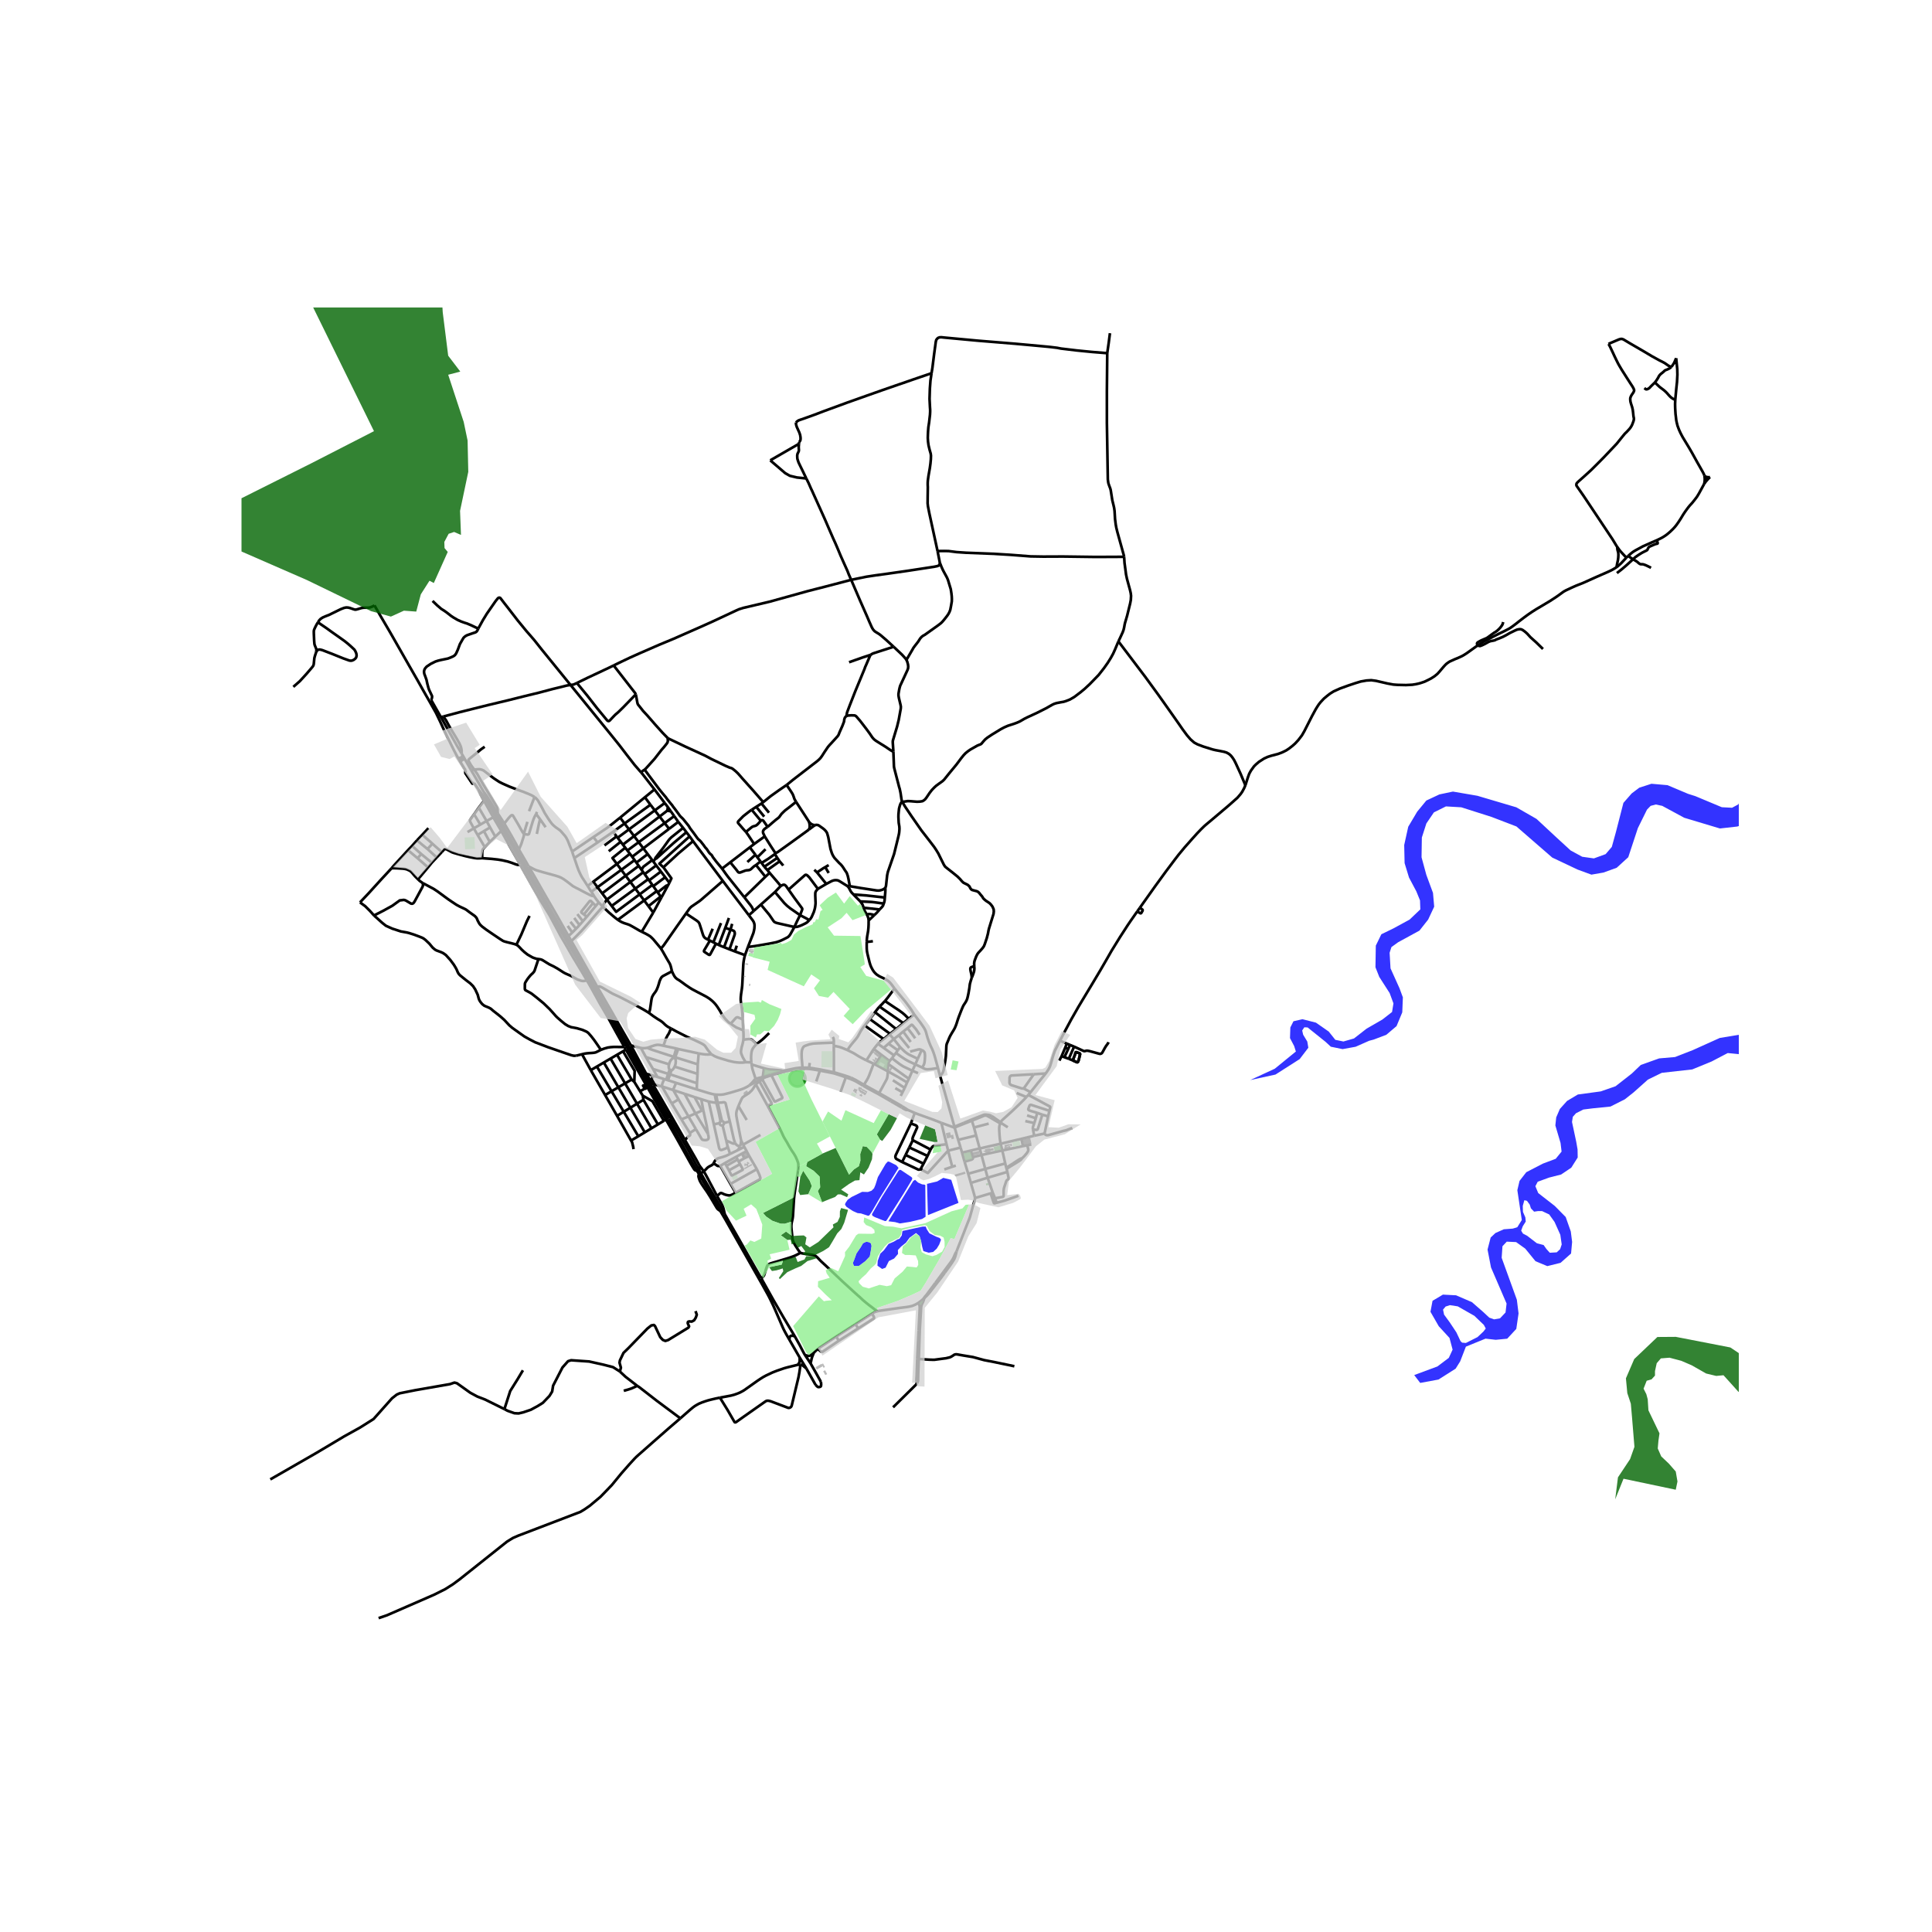 <svg xmlns="http://www.w3.org/2000/svg" xmlns:xlink="http://www.w3.org/1999/xlink" width="960" height="960" viewBox="0 0 720 720"><defs><style>*{stroke-linejoin:round;stroke-linecap:butt}</style></defs><g id="figure_1"><path id="patch_1" d="M0 720h720V0H0z" style="fill:#fff"/><g id="axes_1"><path id="patch_2" d="M90 612.608h558V114.592H90z" style="fill:#fff"/><g id="LineCollection_1"><path d="m327.632 407.364-.21.408M327.632 407.364l-5.649-3.091M330.84 399.227l-.017 1.105-.104.825-.121.633-.201.505-2.765 5.069M327.632 407.364l4.585 2.606M310.77 399.615l-.036-9.864M310.77 399.615l.004.397M310.77 399.615l-5.153-1.06-1.797-.298M317.1 401.617l-1.024-.388-1.522-.496-2.007-.601-.838-.264-.94-.253M372.888 418.219l-.177.413M382.518 408.83l-.677.728-.588.6-1.072 1.066-1.224 1.177-1.878 1.794-3.11 2.803-.456.436-.27.285-.185.236-.17.264" clip-path="url(#p0d8faf5010)" style="fill:none;stroke:#000"/><path d="m372.888 418.219-2.796-1.966-.608-.376M372.888 418.219l.484.485M350.825 418.456l2.945 1.089.556.196.451.16.151.048.151.044M355.08 419.993l.245.122.134.046.157.03.144.003M355.08 419.993l.591-.143M338.439 413.69l-2.138-1.363M340.895 414.745l-.724-.31-1.732-.745M336.07 412.765l.886.533.427.208.27.12.209.028.577.036M395.017 387.85l2.563 1.078M423.813 339.68l-.54.76-1.93 2.768-1.02 1.5-2.948 4.55-3.143 5.1-1.555 2.723-2.585 4.472-2.859 4.799-3.998 6.637-1.339 2.234-2.642 4.633-2.323 4.323-1.914 3.672M389.706 400.06l.476-.68.378-.586.226-.36.145-.264.217-.449.202-.48.234-.713.314-1.081.343-1.23.366-1.172.35-1.01.206-.536.222-.44.302-.598 1.33-2.61M384.081 407.02l-.87 1.024M384.081 407.02l-2.683-1.418M389.706 400.06l-2.909 3.532-1.99 2.498-.726.93M270.071 452.411l-1.346-2.33-1.193-1.962-1.087-1.842-4.153-7.075-3.229-5.787-2.683-4.965-6.728-11.722" clip-path="url(#p0d8faf5010)" style="fill:none;stroke:#000"/><path d="m267.191 445.68 1.824 3.16.315.696.282.81.185.76.274 1.305M283.698 476.388l-2.667-4.62-6.713-11.853-2.498-4.348-1.749-3.156M624.835 135.229l-.185-1.73M624.835 135.229l-.935-.008M624.32 148.98l.41-4.364.242-2.243.145-2.715-.049-2.074-.233-2.355M635.198 177.241l-.298-.709-.484-.917-1.958-3.448-1.938-3.5-1.063-1.834-1.741-2.88-.64-1.052-.766-1.458-.575-1.255-.572-1.533-.268-1.072-.201-.962-.141-1.237-.137-1.142-.13-2.146-.031-1.545.064-1.57M616.736 142.537l1.148 1.098.645.6.552.413.58.44.5.385.496.44.56.56.56.645.48.53.426.411.484.361.52.317.632.244M240.81 400.14l2.83.793M240.81 400.14l-5.697-10.564M240.81 400.14l2.66 4.252M176.698 291.83l1.539 2.274M176.698 291.83l-.675.154-2.567-3.844.052-1.08" clip-path="url(#p0d8faf5010)" style="fill:none;stroke:#000"/><path d="m173.508 287.06-.052 1.08 2.567 3.844.675-.154M178.237 294.104l2.748 3.74 1.394 2.355 1.78 3.252 1.662 2.885.068.117.987 1.715 4.085 7.056 3.401 6.062 3.618 6.432 3.578 6.239 4.038 7.071 1.707 3.01 1.145 2.02 3.675 6.367 3.054 5.253 3.496 6.119 1.468 2.57 7.631 13.303 3.223 5.838 17.938 31.57M178.237 294.104l.798 1.835 1.346 2.49M303.896 516.026l.284.298.256.282.22.18.199.123.305.02.295-.05.244-.08.152-.101.09-.141.044-.217.034-.354-.02-.417-.027-.18-.01-.16-.021-.234M303.896 516.026l-3.42-6.086M330.84 399.227l.105-2.01.031-.408.048-.28M338.713 402.018l-1.522-1.065-1.814-1.301-4.353-3.122M331.533 395.423l-.323.544-.137.297-.05.266M335.444 390.227l-2.372-3.005M335.444 390.227l-.862 1.19M342.025 394.574l-3.192-1.522-.564-.328-.604-.432-.54-.433-.628-.6-1.053-1.032M343.483 391.29l-1.458 3.284M343.7 397.85l.589-1.082.177-.529.113-.592.08-.744.04-.753.024-.65-.036-.558-.06-.482-.112-.344-.266-.313-.274-.24-.492-.272M339.17 391.905l2.911-.767.532-.072.314.04.556.185M331.493 385.436l.2-.16M331.493 385.436l-2.185 1.794M331.493 385.436l1.579 1.786M343.7 397.85l-2.61-1.19M349.56 398.026l-2.531.376-.91.064-.524.032-.516-.04-.436-.128-.394-.176-.548-.305M326.114 396.678l2.421-3.522M326.114 396.678l-.529-.262M326.114 396.678l4.725 2.549M328.535 393.156l-2.898-2.231M328.535 393.156l2.998 2.267M331.533 395.423l.87-1.05M325.637 390.925l-2.751 4.242M327.181 389l-.379.457-1.165 1.468M338.043 403.4l-3.649-2.19-3.555-1.983M310.734 389.75l1.056.187.974.216.935.305.927.376 1.217.513M322.886 395.167l-1.765-.897-1.088-.601-1.845-1.153-2.345-1.17" clip-path="url(#p0d8faf5010)" style="fill:none;stroke:#000"/><path d="m322.25 382.176-.533.666-.475.696-.467.705-.315.568-.531 1.018-.274.48-.283.408-.37.497-.984 1.153-.853 1.042-.42.544-.37.505-.532.889M310.734 389.75l-.008-1.199M313.288 406.857l1.926-5.38M304.2 403.012l1.353-4.033M321.983 404.273l-.275.362M325.585 396.416l-1.692 4.397-.298.696-.274.529-.298.553-.299.448-.265.436-.476.798M321.983 404.273l-2.377-1.378-.66-.393-.79-.4-.468-.232-.588-.253M325.585 396.416l-2.7-1.25M338.043 403.4l-.891 2.026M338.043 403.4l.67-1.382M338.713 402.018l1.305-2.983M340.018 399.035l1.072-2.374M340.018 399.035l2.096.892M332.403 394.374l2.852 2.17.75.496.822.497 3.19 1.498M332.403 394.374l.782-1.066M327.181 389l2.134 1.514M329.308 387.23l-1.394 1.041-.403.36-.33.37M333.185 393.308l-3.87-2.794M333.185 393.308l.709-.896M334.582 391.417l-3.451-2.475M334.582 391.417l-.688.995M331.13 388.942l1.942-1.72M331.13 388.942l-1.815 1.572M329.308 387.23l-7.059-5.054M340.695 378.044l-2.047 1.626M349.56 398.026l-.644-2.31-.396-1.47-.379-1.258-.37-1.065-.412-1-.555-1.17-.517-1.258-.572-1.625-.418-1.458-.21-.777-.201-.553-.186-.376-.33-.616-.468-.697-.766-1.113-2.441-3.236M333.362 368.378l.806 1.033.531.649.734.864 1.917 2.299.613.81.854 1.152.87 1.242 1.008 1.617M333.072 387.222l1.861-1.393M338.815 390.55l-3.882-4.721M334.933 385.829l1.66-1.394M338.213 383.17l1.572 2.011 1.279 1.77M338.213 383.17l-1.62 1.265M342.731 385.642l-.968-1.487-.407-.593-.524-.616-.776-.891-.07-.079-.077-.043-.076-.017-.105-.004-.121.052-1.394 1.206M355.671 419.85l-4.078-14.477-1.244-4.416M349.56 398.026l.33 1.321.459 1.61" clip-path="url(#p0d8faf5010)" style="fill:none;stroke:#000"/><path d="m362.163 364.333-.234.697-.185.569-.137.512-.122.449-.08.408-.064.529-.08.689-.34 2.002-.25 1.153-.152.617-.178.56-.177.369-.217.432-.25.392-.258.401-.322.48-.202.385-.314.705-.42 1.025-.854 2.194-.225.633-.266.792-.29.93-.234.68-.233.577-.218.513-.25.488-.314.537-.54.873-.645 1.12-.346.73-.339.824-.33.786-.242.56-.097.352-.072.425-.032.6-.04.913-.081 1.546-.033.753-.113.953-.104.776-.58 3.325-.218.728-.145.36-.21.353-.25.328-.531.601M390.605 416.037l-1.326 6.399M390.605 416.037l.48-2.074M390.605 416.037l-2.156-.617M389.28 422.436l-3.854.813M399.611 420.363l-.871.303-.645.252-.667.272-.284.086-.346.075-.486.104-1.239.348-4.416 1.233-.266.017-.338-.009-.33-.088-.234-.192-.21-.328M383.211 408.044l7.986 4.289.105.064.054.058.03.07v.108l-.036.22-.266 1.11" clip-path="url(#p0d8faf5010)" style="fill:none;stroke:#000"/><path d="m386.54 414.724-2.41-.714-.62-.231-.226-.169-.06-.132-.021-.068.016-.128.451-1.257.145-.208.25-.089.29.048.872.273 5.857 1.914M383.211 408.044l-.693.785M372.886 426.238l7.763-1.82M372.886 426.238l.647 2.508M372.886 426.238l-7.785 1.766M372.711 418.632l-.153.528-.089.385-.064.488-.024.489.008.56.048 1.13.057.856.12 1.306.272 1.864M382.754 415.677l3.26 1.056M386.014 416.733l.525-2.01M386.014 416.733l-.561 1.815M382.1 417.786l3.353.762M384.96 420.914l-.04-.513.032-.312.072-.312.429-1.23M385.426 423.249l-4.777 1.17M385.426 423.249l-.466-2.335M386.54 414.724l1.91.696M384.96 420.914l1.168.168.33-.032.194-.128.13-.216 1.667-5.286M172.375 281.395l-.332-.558M170.654 282.42l.746.036.31-.089.262-.152.21-.292.193-.528M172.375 281.395l.48.83M170.654 282.42l.471.797M139.54 225.596l2.176 3.788 3.683 6.287 3.03 5.302 3.812 6.688 3.425 5.975 2.192 3.9 1.933 3.388 2.684 4.74 1.547 3.212 1.096 2.403 1.531 3.22 1.333 2.695 1.334 2.695.538 1.01.8 1.52M173.301 283.028l-.157-.304-.29-.5M173.301 283.028l-.596.029-.302.083-.288.174-.15.163-.094.192-.163.535M175.538 286.953l-1.682-2.951-.555-.974" clip-path="url(#p0d8faf5010)" style="fill:none;stroke:#000"/><path d="m171.708 284.204.413.666.79 1.298.597.893M171.708 284.204l-.583-.987M180.38 295.29l-2.123-3.692-1.208-2.09-1.511-2.555M249.652 416.728l-16.837-29.403-4.962-8.744-2.611-4.517-2.273-4.069-3.36-5.838-3.868-6.847-4.037-7.032-2.595-4.509-2.675-4.58-2.345-4.125-2.95-5.254-2.143-3.708-3.393-5.998-2.796-4.902-2.24-3.964-2.676-4.702-1.35-2.364-.133-.233-.59-1.03-.731-1.282-1.926-3.347-1.274-2.211-1.506-2.78" clip-path="url(#p0d8faf5010)" style="fill:none;stroke:#000"/><path d="m185.473 303.098-1.966-3.115-1.74-2.787-.548-.825-.838-1.081M249.745 415.18l-3.93-6.8-2.345-3.988M249.745 415.18l-.093 1.548M249.745 415.18l5.453 9.514M248.144 417.174l.79-.096M248.144 417.174l-.733.52M248.144 417.174l3.892 6.815 5.512 9.883.705 1.185.343.548.2.281.21.192.315.148.25.016.266-.001.254-.054.253-.13.186-.167.137-.204.085-.252.048-.26-.005-.265-.055-.248-.122-.32M233.237 391.147l7.374 12.889 7.533 13.138" clip-path="url(#p0d8faf5010)" style="fill:none;stroke:#000"/><path d="m248.933 417.078 9.317 16.704 3.42 5.824 6.725 11.612M260.618 434.34l-.25-.524-.313-.6-.702-1.274-4.155-7.248M262.242 436.53l-.106-.152-.55-.785-.968-1.252M296.212 498.035l-4.238-7.095-3.844-6.63-4.432-7.922M296.212 498.035l-.548-.184-.378-.064-.29-.008-.234.036-.23.148-.181.232-.105.417-.072.64M299.992 504.97l-.339-.568-.435-.817-1.25-2.415-1.756-3.135M294.174 499.252l3.22 5.587.616 1.068M268.395 451.218l1.837 3.092 4.61 8.136 9.315 16.433 1.83 3.292.587 1.097.573 1.145.451.945.596 1.257.613 1.354 1.83 4.236 1.08 2.491.313.68.403.793.556 1.025 1.185 2.058M303.312 504.09l-.295.243-.253.229-.6.449-.435.22-.371.06-.488-.052-.878-.269M304.786 502.728l-.515.425-.492.472-.467.465M302.063 508.07l.242-.957.12-.585.182-.693.206-.528.173-.433.326-.784M299.992 504.97l2.07 3.1M298.01 505.907l2.465 4.033M298.01 505.907l.015 1.174-.036.336-.127.398-.19.341-.375.456M305.94 514.995l-1.59-2.878-.938-1.66-1.35-2.387M268.302 520.863l4.13-.773 1.29-.348.81-.293 1.162-.458.787-.417.798-.454 4.93-3.49 1.196-.798 1.018-.641 1.062-.577 2.363-1.117 1.704-.669 2.748-.944 1.217-.34 3.642-.885.138-.047M297.297 508.612l.509-.026.509-.028" clip-path="url(#p0d8faf5010)" style="fill:none;stroke:#000"/><path d="m298.315 508.558.375.058.256.12.208.156.324.255.997.793M375.565 420.102l-2.193-1.398M326.827 488.682l-.58.184-.476.208-.75.424M318.803 493.48l2.866-1.82 3.352-2.162" clip-path="url(#p0d8faf5010)" style="fill:none;stroke:#000"/><path d="m319.841 495.049 5.656-3.604.169-.125.056-.104.016-.1V491l-.028-.12-.689-1.382M311.66 498.075l7.143-4.596M311.66 498.075l.92 1.602M304.786 502.728l.935-.705 5.94-3.948M312.58 499.677l7.261-4.628M304.786 502.728l.92.769.346.24.169.064.181-.02.186-.06.33-.224 5.661-3.82M344.172 483.985l.304-.23M342.266 485.534l.5-.368.58-.449.306-.268.246-.22.274-.244M344.172 483.985l.303-.519M326.827 488.682l.596-.129.628-.104.919-.128 6.358-.905 2.595-.328.95-.16.557-.128.516-.129.612-.232.669-.304.507-.288.532-.313M342.266 485.534l.299.649.137.457M342.702 486.64l.675-.047M342.702 486.64l.056.6-.013.584-.403 7.934M341.622 512.522l.555-.007M341.622 512.522l-.1 1.526-.003.454.018.206.01.205.04.198.138.44M341.622 512.522l.199-6.083M358.537 429.567l.917 3.34M358.537 429.567l3.264-.775M358.537 429.567l-.56-1.896M382.518 408.83l-3.625-1.5M389.706 400.06l-4.44.28M340.895 414.745l-1.429 3.927M350.825 418.456l-3.256-1.258-5.11-1.85-.797-.296-.767-.307M355.671 419.85l.09.344M359.152 418.478l-2.747 1.127-.734.245M336.346 407.057l-.686 1.35M336.346 407.057l.806-1.63M336.346 407.057l-2.701-1.532M337.152 405.426l-4.41-2.853M342.025 394.574l-.935 2.087M341.09 396.66l-2.467-1.161-1.19-.666-1.468-.948-2.071-1.473M336.593 384.435l2.811 3.866M310.726 388.551l.016-.544-.016-.417-.049-.416-.105-.304-.236-.416" clip-path="url(#p0d8faf5010)" style="fill:none;stroke:#000"/><path d="m299.065 397.865-.185-2.29-.121-1.362-.024-1.393.08-1.201.17-.6.217-.505.234-.365.338-.268.42-.192 1.458-.497.71-.152.595-.112.742-.064 1-.056 6.027-.257M299.065 397.865l.04.369M299.065 397.865l-.596.024-.596.049-.694.072-.604.088-.894.168-.806.176-.951.2-2.156.481" clip-path="url(#p0d8faf5010)" style="fill:none;stroke:#000"/><path d="m301.53 397.938-.628-.04-.822-.016-1.015-.017M266.888 407.94l-.524-.055M279.205 404.536l-.375.233-.459.272-.91.457-.807.336-.853.297-1 .304-1.297.392-1.354.4-1.749.449-.725.168-.451.065-.443.04-.766.015-1.128-.024M266.888 407.94l.572 3.011M280.007 395.904l-.08-1.098-.017-.84.049-.978.08-.729.13-.576.177-.505.298-.577.483-.624.536-.64M277.039 387.503l.945-.169 1.16-.112.524.064.404.145.378.263.882.854.134.132.104.18.069.152.016.172.008.153M286.651 384.996l-.725.693-.633.624-.56.533-.689.624-.645.521-.7.545-1.036.8M277.001 383.979l.064.928.025.89-.008 1-.043.706M277.863 395.856l-1.063-1.834-.38-.914-.225-.608-.056-.569.056-.609.145-.832.46-1.722.12-.6.119-.665M291.768 399.123l.182.336M291.768 399.123l-1.39.352-1.289.352-1.781.497" clip-path="url(#p0d8faf5010)" style="fill:none;stroke:#000"/><path d="m284.712 398.104 1.202.314.878.16.652.04 2.781.208.693.069.451.084.238.064.161.08M280.105 396.673l-.098-.77M284.712 398.104l-3.94-1.2-.667-.23M281.597 402.1l-.115-.366-.5-1.53-.5-1.562-.136-.536-.09-.472-.151-.96M284.712 398.104l-.45 3.23M284.262 401.333l-.056.525M284.262 401.333l-.818.24-.596.133-.617.156-.366.112-.268.126M287.308 400.324l-1.346.449-1.7.56M280.007 395.904l-2.144-.048M265.091 392.916l.61.323.502.31.667.304.783.297.903.288 2.981.889 1.113.264 1.007.216.91.112 1 .08 1.056.009.563-.056.677-.096" clip-path="url(#p0d8faf5010)" style="fill:none;stroke:#000"/><path d="m250.086 383.29 2.079 1.149 3.82 1.934 1.176.513 1.266.552 2.046.953.91.449.589.32.314.225.307.24.21.24.24.368.355.505.395.592 1.298 1.586" clip-path="url(#p0d8faf5010)" style="fill:none;stroke:#000"/><path d="m260.384 392.58 1.113.208.668.096.734.072 1 .032 1.192-.072M248.9 300.802l-.216 1.295M248.9 300.802l-1.164-1.538M248.9 300.802l1.108 1.57M254.584 308.527l-1.807-2.233M254.584 308.527l1.225 1.621M244.27 319.975l-.052-.088.003-.098.055-.102 2.877-3.71 2.135-2.988.42-.472.515-.497 4.36-3.493M258.275 313.465l-5.481 4.618-5.562 5.124M257.006 311.688l-11.27 10.174 1.496 1.345M249.457 328.99l.758-1.65-2.983-4.133M258.275 313.465l-1.27-1.777M269.37 328.286l-9.234-12.316-1.861-2.505M257.006 311.688l-1.197-1.54M244.27 319.975l.088.024.106-.002.124-.044.123-.088 6.334-5.706 4.764-4.01M244.27 319.975l-.818 1.071M255.654 340.435l1.338-1.873.42-.457.388-.316 2.858-1.958.654-.521 8.058-7.024M279.072 341.076l-7.152-9.4-2.55-3.39M255.654 340.435l-3.416 4.838-4.924 7.063-.68.818-.368.264M239.159 347.235l1.547.76.927.521.685.44.596.545.564.577 1.048 1.25 1.74 2.09M250.424 361.98l-.346-1.459-.217-.76-.283-.697-.258-.417-.878-1.482-1.442-2.554-.734-1.193M263.866 350.174l-.79-.392-.403-.28-.282-.313-.257-.448-.21-.561-.58-1.858-.637-1.962-.241-.52-.315-.345-.556-.44-3.94-2.62M277.646 355.948l-3.782-1.382M278.726 352.92l-.5 1.403-.58 1.625M276.784 379.873l-.121-2.157-.057-.729-.113-1-.381-2.62-.061-.585-.009-.584.033-.72.113-1.066.29-1.978.12-1.09.056-.912.34-6.8.08-.889.104-.753.145-.744.122-.577.2-.72M271.858 353.783l2.006.783M271.858 353.783l-2.01-.794M272.238 346.459l.895.295.315.16.144.153.121.168.063.182.05.347.008.248-.072.384-1.904 5.387M270.291 345.788l1.947.671M270.291 345.788l-2.424 6.376M270.291 345.788l1.356-3.685M273.864 354.566l.708-2.135M269.848 352.989l2.39-6.53M267.867 352.164l.927.41 1.054.415M272.238 346.459l.61-2.172M267.867 352.164l-1.056-.479M265.853 351.171l.958.514M265.853 351.171l-1.286-.637M265.853 351.171l2.838-7.168M263.866 350.174l.701.36M263.866 350.174l1.733-4.054M264.567 350.534l-2.103 3.548-.077.18-.04.165.012.14.068.108 1.576 1.045.185.1.181.044.097-.012.097-.056.085-.108.14-.236 2.023-3.767M276.784 379.873l.08 1.815.137 2.29" clip-path="url(#p0d8faf5010)" style="fill:none;stroke:#000"/><path d="m272.303 381.512.838.568 1.257.818 2.603 1.08M230.255 342.79l9.8-7.234M224.638 337.88l.749.706 1.612 1.521 1.475 1.266.862.712.919.705M239.159 347.235l-.734-.36-2.127-1.242-.895-.504-.725-.393-.676-.264-.685-.224-.637-.2-.838-.329-.693-.368-.894-.561M175.538 286.953l1.2-.144M199.205 297.036l-.41-.264-.823-.457-.991-.44-1.877-.761-2.29-.825-3.118-1.21-2.377-1.057-1.273-.64-1.926-1.266-1.54-1.153-2.352-1.81-.726-.32-.733-.16h-.596l-.718.063-.717.073M185.473 303.098l-.048-1.097-.007-.368-.113-.545-.283-.545-1.99-3.33-3.03-4.974-1.475-2.635-.572-1.017-1.217-1.778" clip-path="url(#p0d8faf5010)" style="fill:none;stroke:#000"/><path d="m180.622 278.295-1.313.93-.669.544-1.757 1.457-1.914 1.526-.278.296-.08.1-.048.145.007.164.23.432.746 1.302 1.192 1.618M185.473 303.098l1.768 2.708M200.127 302.575l-.338.763M187.948 306.887l1.59-1.999.714-.789.283-.224.2-.084.138-.012.157.052.1.073.166.252 1.85 3.131 1.547 2.755.556.745M196.554 306.278l-.202.657-.612 2.01-.29.977-.153.592-.048.273M193.38 316.594l.87-2.003.894-2.811.088-.424.017-.569" clip-path="url(#p0d8faf5010)" style="fill:none;stroke:#000"/><path d="m199.789 303.338-.56 1.042-.387.889-.386 1.137-.443 1.466-.867 2.903-.125.124-.116.064-.145.04-.182.02-1.33-.236M187.948 306.887l-.707-1.081M193.38 316.594l-1.08-2.115-1.645-2.931-2.707-4.661M197.005 322.88l-1.168-2.058-2.458-4.228M201.241 305.276l-.142.69-.258 1.033-.784 3.786M201.241 305.276l-.37-.505-1.082-1.433M199.205 297.036l-2.044 5.276M213.219 317.33l-.467-1.137-.532-1.305-.38-.977-.257-.65-.532-1.017-.443-.664-1.04-1.194-.588-.672-.427-.393-1.515-1.065-.814-.697-.532-.552-.556-.729-.878-1.29-1.225-1.938-1.153-2.218-1.136-2.026-.306-.545-.346-.408-.476-.505-.41-.312M201.241 305.276l2.104 3.012M221.39 333.94l-.572-.048-.282-.072-.645-.256-2.103-1.073-2.208-1.178-.87-.424-1.217-.665-2.168-1.681-1.184-.85-1.024-.608-.862-.368-1.395-.44-4.778-1.307-1.901-.568-.436-.144-.5-.209-2.24-1.168" clip-path="url(#p0d8faf5010)" style="fill:none;stroke:#000"/><path d="m211.857 348.828-3.86-6.831-1.805-3.155-3.675-6.351-3.255-5.735-2.257-3.875M220.35 332.347l.508.68.532.913M223.123 336.31l-.548-.704-.572-.752-.613-.914M214.041 319.765l8.672-5.809M213.219 317.33l.451 1.425.371 1.01M218.996 330.16l-2.16-3.323-.498-.945-.718-1.57-.604-1.658-.975-2.9M228.48 309.991l-5.767 3.965M228.48 309.991l1.31 1.712M228.48 309.991l4.272-3.097M213.219 317.33l7.923-5.372M221.142 311.958l1.571 1.998M231.1 304.708l-3.429 2.743-1.357 1.03-5.172 3.477M223.123 336.31l1.515 1.57M223.123 336.31l-1.072 1.274M211.857 348.828l1.424-1.305M211.857 348.828l1.078 1.89M224.638 337.88l-1.524 1.703-1.515 1.75-1.809 2.086-1.877 2.15-1.362 1.506-1.821 1.866-1.795 1.777M222.703 367.961l-3.4-6.006-6.368-11.237M226.165 335.245l-1.19 1.659-.337.977M222.05 337.584l-3.384 4.069M222.05 337.584l-1.063-1.017M218.666 341.653l-1.45 1.674M218.666 341.653l-1.07-.868M217.596 340.785l3.391-4.218M220.987 336.567l-.747-.767-.133-.07-.127-.014-.109.024-.144.098-3.051 3.853-.049.204.024.12.065.096.109.1.771.574M215.958 344.736l1.257-1.41M215.958 344.736l-1.962-2.645M214.661 346.114l.588-.593.71-.785M214.661 346.114l-1.38 1.41M214.661 346.114l-2.074-2.59M213.281 347.523l-1.725-2.462M217.215 343.327l-2.051-2.67M235.113 389.576l3.724.97M222.703 367.961l5.223 9.01 3.005 5.334 4.182 7.271M238.837 390.547l1.87 3.395M241.207 390.502l-.581.084-.468.032-.653.007-.668-.078M247.217 389.713l4.795 1.017M241.207 390.502l.595-.18 1.04-.393 1.168-.376.637-.137.556-.048.531.048.678.113.805.184M250.086 383.29l-.347.737-.258.616-.2.449-.17.296-.29.424-.323.618-.274.536-.209.513-.193.64-.186.528-.419 1.066M248.95 402.582l.749-2.218M248.95 402.582l-.67-.224M248.95 402.582l3.006.97M250.234 398.89l.146-.064.234-.16.177-.176.258-.332.363-.657M249.546 398.606l.15.116.153.08.217.065.168.024M250.234 398.89l-.535 1.474M249.546 398.606l-.538 1.588M249.34 396.638l-.108.479-.02.448.044.416.129.373.161.252M251.63 394.014l1.115-3.076M251.63 394.014l8.4 2.627M251.63 394.014l-.5-.153M251.63 394.014l-.126.364M251.13 393.861l-.121.385M241.207 390.502l.974.404 1.12.416 7.829 2.54M251.13 393.861l.882-3.131M252.745 390.938l7.64 1.642M252.745 390.938l-.733-.208M248.28 402.358l-.757-.208M248.28 402.358l.728-2.164M244.977 401.34l-1.618-2.95M244.977 401.34l-1.338-.407M244.977 401.34l2.546.81M260.03 396.641l-.08 3.554M260.03 396.641l.354-4.06M259.66 406.002l.08-2.322M259.66 406.002l-7.704-2.45M266.364 407.885l-.435-.073-.589-.128-.878-.232-.91-.257-1.281-.4-2.612-.793M240.706 393.942l2.653 4.449M240.706 393.942l8.634 2.696M251.009 394.246l-.158.051-.213.137-.205.188-.347.36-.282.417-.24.51-.224.729M251.412 397.501l8.539 2.694M251.412 397.501l.189-.485.145-.488.064-.48.033-.45-.033-.512-.06-.288-.089-.22-.157-.2M259.95 400.195l-.21 3.485M243.359 398.39l5.649 1.804M249.008 400.194l.691.17M249.699 400.364l10.041 3.316M241.762 377.42l1.805 1.33.725.48.903.6.515.296.5.32.363.253.342.272.395.36.568.553.334.273.327.26.52.34 1.027.533M241.762 377.42l-1.064-.657-.814-.48-.645-.369-2.192-1.202-4.343-2.274-1.861-.945-2.643-1.225-2.37-1.394-1.442-.852-.738-.341-.302-.052-.21.012-.169.06-.266.26M268.541 417.91l-.2.177-.132.23-.052.26M269.06 417.79l-.272.019-.247.102M268.541 417.91l-.808-3.841M269.274 419.36l1.372 5.692M269.274 419.36l.234-.138.176-.207.097-.253.008-.27M268.157 418.578l.036.262.12.238.19.187.24.116.264.034.267-.055M268.157 418.578l-2.133.422M269.79 418.492l2.194-.555M269.79 418.492l-.082-.259-.161-.218-.224-.153-.263-.071M269.06 417.79l-.885-3.823M266.364 407.885l.596 3.059M246.723 404.907l-2.607-.672-.646.157M266.96 410.944l.773 3.125M266.96 410.944l.5.007M264.107 410.511l1.105.224.685.112.41.056.653.04M271.984 417.937l-.462-1.908-.436-2.019-.657-2.77-.092-.192-.121-.124-.126-.073-.204-.06h-.274l-.734.097-.556.032-.862.031M267.46 410.951l.715 3.016M273.907 425.88l-.234-.714-.232-.769-1.457-6.46M261.328 409.646l.8 4.222M261.328 409.646l2.78.865M261.328 409.646l-2.482-.784M264.107 410.511l1.917 8.489M271.086 426.944v.313l-.032.216-.113.192-.314.265-1.595.6-.259.028-.233-.031-.178-.093-.165-.184-.19-.395-1.983-8.855M257.059 422.22l-3.123-5.071M257.059 422.22l2.276-1.439M255.198 424.694l.505-.312.157-.16.133-.177.137-.192.129-.156.21-.164.37-.208.193-.1.085-.076.052-.137.025-.156-.009-.192-.052-.22-.074-.224M246.723 404.907l3.61 6.316M246.723 404.907l4.29 1.368" clip-path="url(#p0d8faf5010)" style="fill:none;stroke:#000"/><path d="m247.523 402.15-.669 1.642-.096.392-.056.369.021.354M251.013 406.275l-.04-.185.008-.256.975-2.282M251.013 406.275l4.11 1.353M252.875 409.7l-1.677-2.937-.12-.273-.065-.215M262.128 413.868l-.54.034M263.862 422.608l-.5-3.106-1.234-5.634M256.588 416.085l2.747 4.696M256.588 416.085l-3.713-6.385M256.588 416.085l-2.652 1.064M256.588 416.085l2.593-1.134M253.936 417.149l-3.603-5.926M252.875 409.7l-2.542 1.523M263.862 422.608l-4.681-7.657" clip-path="url(#p0d8faf5010)" style="fill:none;stroke:#000"/><path d="m259.335 420.781 2.2 3.759.252.21.508.112.564.04.475-.064.37-.144.19-.16.117-.22.068-.229-.003-.276-.04-.344-.174-.857M259.18 414.951l2.408-1.05M259.18 414.951l-4.057-7.323M255.123 407.628l3.723 1.234M258.846 408.862l2.742 5.04M281.687 404.141l4.363 7.945M275.188 412.201l.532-1.226.54-1.184.282-.545.258-.345.29-.192.475-.336.702-.449.856-.563 1.061-1.014.524-.713.411-.681.29-.44.278-.372M283.02 403.007l-.773.593-.56.541M276.22 425.062l.717 1.528M275.188 412.201l-.451 1.217-.21.609-.089.488-.056.465.016.577.04.424.218 1.233 1.201 6.183.201.96.161.705M275.778 427.189l.12-.3.144-.537.177-1.29M276.937 426.59l.436.809M276.937 426.59l6.46-3.64M282.052 435.723l-2.858-4.923M282.052 435.723l-9.816 5.48M274.14 444.507l8.768-4.869.181-.108.13-.1.108-.196.032-.157-.036-.264-.06-.24-.347-.953-.403-.857-.461-1.04M272.236 441.203l-3.81-6.706M272.236 441.203l1.904 3.304M278.243 429.012l.95 1.788M278.243 429.012l-.87-1.613M278.243 429.012l-1.702.896M270.153 433.439l-1.728 1.058M270.153 433.439l.573 1.011M270.153 433.439l4.179-2.327M274.332 431.112l.524.996M274.332 431.112l2.21-1.204M275.263 432.864l-.407-.756M275.263 432.864l.534.994M275.263 432.864l2.12-1.209M279.194 430.8l-1.81.855M271.658 436.155l4.139-2.297M275.797 433.858l.946 1.776.057.128.012.096-.024.072-.037.052-3.795 2.05-.145.032-.1-.008-.102-.096-.064-.084-.887-1.721M271.658 436.155l-.932-1.705M274.856 432.108l-4.13 2.342M276.541 429.908l.843 1.747M283.02 403.007l1.21-.761M286.05 412.086l1.355-.57.097-.072.04-.088.012-.148-.02-.112-.044-.113-4.47-7.976M287.308 400.324l.177.385M323.716 343.046l-.08-.76-.121-.393-.226-.593-.274-.464M321.847 338.305l.2.649.235.576.733 1.306" clip-path="url(#p0d8faf5010)" style="fill:none;stroke:#000"/><path d="m325.849 341.01-.812-.222-.781-.144-.467-.008-.347.056-.427.144M321.847 338.305l-.178-.553-.202-.544-.33-.537-.54-.744M318.05 333.348l1.177 1.209 1.37 1.37M329.344 336.74l-3.364-.469-1.112-.128-4.27-.216M315.722 330.16l.983.096M318.05 333.348l-.7-.76-.339-.474-.5-.953-.257-.456-.226-.264-.306-.28M307.93 329.416l1.974-1.042.644-.248.54-.104.572-.016.621.088.677.344 2.764 1.722M304.803 331.257l3.127-1.841M301.62 342.91l.508-.625.366-.592.785-1.786.194-.625.186-.657.137-.729.08-.64.064-.657-.113-2.787.009-1.01.12-.447.275-.465.572-.633M293.871 331.536l5.83-5.156.363-.304.266-.072.25.064.33.216.718.72 3.175 4.253M280.86 339.51l-.085.082-1.703 1.484M278.726 352.92l1.764-4.492.298-.792.21-.874.137-.728.04-.705.017-.497-.08-.569-.203-.608-.33-.585-1.507-1.994M283.83 321.594l-.414-.547M283.83 321.594l1.008 1.41M288.762 318.29l-2.356 1.691-2.576 1.613M279.43 315.782l2.098 2.771M279.43 315.782l1.616-1.239M279.43 315.782l-7.276 5.574M269.096 323.713l3.058-2.357M240.239 286.825l1.523 2.066 3.965 5.294 1.24 1.53 1.144 1.353.54.76 1.241 1.538.58.689.372.56.58.738 1.394 1.882.483.688.379.433.451.416.427.425.879 1.089 1.12 1.377.338.521.226.4.314.433 1.113 1.466 1.257 1.746.293.364.17.196.592.489.355.392.713.921.221.268.516.733.21.273.185.204.242.248.153.212.354.529.395.609.387.456.524.44.274.337.12.264.162.296.37.469.174.245.153.18.455.628 2.273 2.731M277.388 334.389l-6.14-7.704-.734-.986-1.418-1.986M284.99 311.698l-3.944 2.845M289.338 317.778l-.217.009-.201-.064-.21-.185-1.482-2.266-2.238-3.574M286.075 308.152l-.508.304-.668.497-.347.4-.177.345-.033.368.049.376.6 1.256M278 310.034l.822 1.15 2.224 3.36M281.828 300.68l1.958-1.242M281.828 300.68l-1.684 1.105M281.828 300.68l2.97 3.657M284.447 298.934l-.66.504M293.158 292.535l-2.707 1.85-3.264 2.33-2.74 2.219M248.805 275.02l.515.312.879.416 5.302 2.531 7.358 3.372 2.288 1.225 5.214 2.515.991.424.605.265.423.11.419.162.294.2.298.232.773.633.83.793.935 1.057.847.977 3.956 4.413 3.715 4.277M296.672 298.83l-.597-1.05-.21-.624-.225-.633-.185-.456-.25-.449-.46-.72-1.587-2.363" clip-path="url(#p0d8faf5010)" style="fill:none;stroke:#000"/><path d="m315.48 266.81-.354.312-.266.337-.186.544-.08.417-.025.369-.088.296-.532 1.386-1.128 2.554-.314.833-.323.48-2.288 2.531-.782.825-.572.681-1.21 1.786-1.022 1.594-.54.745-.613.625-.66.576-1.669 1.281-7.284 5.614-2.386 1.939M283.786 299.438l2.793 3.428M280.144 301.785l3.38 4.082M278 310.034l-.942-1.017-1.854-2.146-.161-.212-.045-.185.017-.164.089-.196.209-.232 1.612-1.65.62-.5 1.842-1.435.757-.512M286.075 308.152l-1.402-2.01-.242-.32-.266-.16-.225-.017-.218.073-.197.149" clip-path="url(#p0d8faf5010)" style="fill:none;stroke:#000"/><path d="m278 310.034 1.854-1.537.427-.329.427-.2.709-.192.387-.16.379-.289.507-.512.835-.948M289.338 317.778l-.576.512M301.45 309.169l-6.478 4.701-4.618 3.3-.636.449-.38.16M284.838 323.005l1.136 1.245M284.838 323.005l4.84-3.288M289.677 319.717l.868 1.28M289.677 319.717l-.915-1.427M285.974 324.25l.837 1.035M285.974 324.25l4.571-3.254M291.881 322.592l-.084-.129-1.252-1.467M277.388 334.389l7.848-7.65M280.86 339.51l-.569-1.306-.381-.563-.338-.473-.371-.456-1.813-2.323M286.81 325.285l-1.574 1.454M290.934 330.16l-.596-.753-3.527-4.122M285.236 326.74l-3.48-4.372M281.756 322.368l1.66-1.321M272.154 321.356l2.228 2.733.552.737.214.24.225.1.279.013.274-.048 1.784-.673.492-.112.548-.04.483-.065.371-.16.355-.256.628-.609.532-.448.637-.4M288.809 332.435l-5.256 4.677M298.155 341.052l-3.65-2.53-1.177-.954-1.089-1.065-3.43-4.068M290.934 330.16l-.306.36-.338.337-1.481 1.578M296.068 345.433l.531.016.589-.088.797-.256.822-.329 1.394-.68.588-.37.83-.816M298.155 341.052l2.304 1.194 1.16.664M296.068 345.433l-.589-.096-.83-.193-4.73-1.073-.718-.192-.298-.144-.257-.112-.315-.304-1.63-2.395-3.148-3.812M280.86 339.51l.137-.136 2.556-2.262M296.068 345.433l-1.45 2.61-.331.513-.283.329-.338.32-.572.312-1.2.61-.79.368-.62.248-.702.24-.37.12-.622.144-2.062.408-3.127.545-1.724.289-1.137.167-2.014.265" clip-path="url(#p0d8faf5010)" style="fill:none;stroke:#000"/><path d="m298.155 341.052-1.129 2.282-.958 2.099M293.871 331.536l2.132 3.03 2.843 3.847.1.179.035.17-.025.184-.048.152-.753 1.954M293.871 331.536l-.978-1.392-.411-.336-.315-.105-.379.057-.854.4M307.93 329.416l-3.442-4.29M303.466 324.135l1.022.992M307.55 323.158l-.68.376-2.382 1.593M308.818 322.397l-1.268.761M307.55 323.158l1.277 2.184M336.247 298.842l-.258.132-.226.256-.258.52-.241.77-.21.793-.097.832-.128 1.41-.017.937.113 2.146.226 1.346.048.873-.056.913-.073.72-.201.97-.645 2.643-1.023 4.148-1.77 5.113-.511 1.462-.169.705-.137.68-.42 3.86-.096.402-.153.368M329.752 334.477l.056-.68.097-1.05.048-1.041-.008-.865M316.705 330.256l4.037.681 5.98.921.781.032.637-.104.766-.24.572-.296.467-.409M303.715 307.487l.492-.08.596.056.403.2 1.434 1.018.636.52.428.457.298.4.25.465.41 1.429.842 4.412.476 1.483.242.585.35.66.456.677 1.688 1.814.613.56.523.609.468.673.58.921.612.873.218.569.242.728.217.969.516 2.771M329.752 334.477l-6.761-.753-4.94-.376M329.344 336.74l.182-.493.129-.617.097-1.153M323.716 343.046l2.133-2.036M323.007 351.015l.048-.985.105-.977.185-1.065.185-1.081.113-1.162.057-1.097.016-1.602M327.81 338.946l.886-.92.379-.53.269-.756M350.825 418.456l1.917 7.968M354.867 434.816l-1.512-5.918M354.867 434.816l1.344-.434M354.867 434.816l-2.95 1M357.976 427.671l-.887-2.874M353.355 428.898l.435-.176.387-.104 3.8-.947M353.355 428.898l-.613-2.474M343.064 435.714l2.705 1.434 7.062-7.785.258-.264.266-.2M362.082 417.246l.105.393M362.082 417.246l-2.93 1.232M369.484 415.877l-.35-.16-.432-.153-.492-.092-.443-.048-.294-.024-.298-.012-.359.04-.286.073-.322.12-4.126 1.625M365.101 428.004l-1.327-4.84M365.101 428.004l-3.3.788M365.101 428.004l.672 2.424M369.957 444.459l.87 2.117M369.957 444.459l-.767.275M369.957 444.459l-1.897-5.56M363.349 446.472l5.84-1.738M361.811 440.84l1.199 4.176.16.58.129.52.05.356M356.467 466.42l.377-1.01.524-1.346.79-2.002 2.046-5.262.992-2.49.16-.465.138-.416.177-.625 1.093-3.976.344-1.136.142-.558.065-.288.034-.374M361.811 440.84l6.249-1.942M360.826 437.417l.492 1.711.493 1.711M368.06 438.898l7.355-2.16M368.06 438.898l-.877-3.268M375.12 435.569l.154.585.141.585M370.826 446.576l2.852-.531.217-.092.081-.1.028-.156.025-.16-.012-1.538.024-.429.052-.42.069-.393.14-.472.714-2.127.177-.284.218-.18.274-.216.092-.148.053-.2.008-.265-.423-2.126M369.19 444.734l.664 2.08M371.428 448.216l1.932-.49 1.116-.32.798-.28.709-.249 3.57-1.249M371.428 448.216l-.602-1.64M369.854 446.814l.464 1.305.06.16.089.12.068.028.117.004.776-.215M369.854 446.814l.972-.238M373.533 428.746l1.092 4.843M373.533 428.746l7.715-1.636M373.533 428.746l-7.76 1.682M360.826 437.417l6.357-1.787M360.826 437.417l-1.372-4.51M367.183 435.63l7.442-2.041M367.183 435.63l-1.41-5.202M374.625 433.589l.381 1.6M375.006 435.188l.114.38M375.006 435.188l2.39-1.537M362.527 431.24l.039.337-.009.132-.044.133-.097.116-.217.124-.318.148-2.427.677M362.527 431.24l-.726-2.448M362.527 431.24l3.246-.812M384.348 426.493l-1.494.318M380.649 424.418l.6 2.692M381.248 427.11l1.606-.299M357.09 424.797l6.684-1.633M357.09 424.797l-1.33-4.603M363.774 423.164l-.786-2.975M362.988 420.189l-.801-2.55M362.988 420.189l5.475-1.448M180.38 298.43l-1.941 2.562M180.38 298.43l1.838 3.299 1.604 2.859M180.67 315.696l1.84-1.946M180.67 315.696l-2.678-4.533M179.671 319.813l.033-2.203.072-.657.129-.384.347-.448.419-.425M186.812 309.682l-2.235 2.1M186.812 309.682l-1.56-2.658M193.838 322.143l-3.69-6.454-3.336-6.007M183.822 304.588l-2.49 1.372M183.822 304.588l1.43 2.436M176.58 308.705l-2.352 1.39M176.58 308.705l2.427-1.41M176.58 308.705l1.412 2.458M176.694 303.47l-.745 1.002-.69.995-.086.15-.026.12v.185l.06.26 1.373 2.523M176.694 303.47l1.745-2.478M176.694 303.47l2.313 3.825M179.007 307.295l2.325-1.335M178.439 300.992l2.893 4.968M181.332 305.96l1.31 2.4M184.577 311.782l-1.935-3.423M184.577 311.782l-2.067 1.968M177.992 311.163l2.343-1.429M182.642 308.36l-2.307 1.374M180.335 309.734l2.175 4.016M159.663 308.632l-2.29 2.467M157.374 311.1l-1.975 2.073M161.143 314.417l-.634-.579-3.135-2.739M164.65 317.53l-1.905 2.02M161.143 314.417l1.001.911 2.507 2.202" clip-path="url(#p0d8faf5010)" style="fill:none;stroke:#000"/><path d="m179.671 319.813-.693.04-.515.016h-.71l-.926-.112-1.83-.353-1.41-.32-2.69-.712-1.734-.505-.685-.24-.395-.208-1.595-.862-.266-.104-.254-.02-.25.036-.201.108-.866.953M155.779 327.686l3.733-4.457M145.95 323.543l1.818.034 2.426.144.653.096.749.169.66.304.597.296.532.48 1.265 1.482 1.129 1.138M157.543 329.095l-1.144-.809-.62-.6M179.671 319.813l1.54.12 1.998.144 2.345.256 1.58.257 2.07.472 1.386.448 1.774.654.515.135.218.02.278-.027.463-.149M218.739 365.39l-1.757-2.97-3.505-5.807-3.038-5.278-1.435-2.435-4.223-7.848-3.263-5.326-2.925-5.101-4.755-8.482M155.4 313.173l-1.84 2.07M159.316 316.401l-2.143-1.746-1.774-1.482M162.745 319.55l-1.818 1.936M159.316 316.401l1.95 1.786 1.479 1.363M160.927 321.486l-1.415 1.743M156.98 318.267l2.248 1.858 1.7 1.361M153.56 315.244l-1.513 1.59M153.56 315.244l3.42 3.023M159.512 323.229l-3.895-3.392M152.047 316.834l3.57 3.003M145.95 323.543l.631-.751 5.466-5.958M155.617 319.837l1.362-1.57M253.547 528.567l-4.246 3.644-5.932 5.209-5.306 4.677-.874.785-.722.724-1.91 2.09-3.021 3.432-3.537 4.322-4.198 4.349-3.983 3.333-1.954 1.353-1.534.935-23.197 8.875-1.986.867-2.196 1.355-17.697 14.079-2.469 1.824-2.888 1.823-4.098 2.049-17.607 7.677-3.095 1.061M279.205 404.536l1.193-.624.573-.328 2.106-1.19.31-.152.279-.12.54-.264M281.597 402.1l-.172.12-.197.154-.262.292-.282.353-.282.325-.234.248-.33.328-.633.616M606.1 207.832l-1.927 2.054-.697.64-.6.51-.44.344M550.681 240.533l1.08-.697 1.072-.665 1.482-.784 2.322-1.218 2.242-1.133 1.577-.75 1.217-.624.693-.36.58-.36.476-.329.749-.553.967-.736 1.088-.865 1.773-1.354 1.434-1.049 1.33-.913 1.7-1.09 1.999-1.177 3.191-1.906 2.127-1.385 1.12-.777.564-.417.935-.68.492-.33.701-.383.894-.416 1.354-.633 1.475-.657 2.691-1.065 4.497-2.026 3.102-1.362 1.129-.489 1.245-.569.52-.256.49-.26.372-.212.536-.324.54-.349" clip-path="url(#p0d8faf5010)" style="fill:none;stroke:#000"/><path d="m602.759 203.906-.033.484.029.3.08.405.073.246.062.214.07.28.057.41.012.19.009.235v.379l-.049.831-.129.953-.298 1.354-.206 1.193M301.53 397.938l.227-1.834M303.82 398.257l-.96-.159-.708-.105-.621-.055M250.424 361.98l.492 1.064.427.777.427.56.54.465.838.505 1.419 1.016.918.681 1.62 1.097.854.521 2.111 1.122 2.837 1.473.79.472.604.385.58.448.548.449.54.52.492.52.403.498.556.768.878 1.378.524.929.387.624.386.529.428.6.58.682.483.488.468.448.749.513" clip-path="url(#p0d8faf5010)" style="fill:none;stroke:#000"/><path d="m276.784 379.873-1.725-.708-.266-.04-.218.024-.217.104-.21.192-1.845 2.067M200.66 357.41l.568.076.427.096.492.2.491.305 2.015 1.249 1.813.89 1.402.8 2.151 1.385.597.329 2.248.985.556.296 1.765.985 1.442.504.533.081.45-.008 1.129-.193M232.696 390.201l-2.965-5.294-3.28-5.958-2.87-4.901-3.037-5.51-1.805-3.148M157.543 329.095l1.08.569 2.941 1.562 1.483.977 2.595 1.913 1.467 1.066 1.385.945 1.653 1.089 1.095.593 2.031.953.435.24 1.322 1.001 1.942 1.385.532.585.185.297.355.857.556 1.016.354.48.734.69 1.523 1.145 2.313 1.586 2.667 1.794 1.217.777.531.224.822.232 1.926.473 1.112.296.653.248M200.66 357.41l-.746-.1-.894-.292-.592-.229-1.782-1.019-1.148-.895-.991-.905-.91-.977-.621-.592-.524-.313M197.335 341.324l-.305.625-.678 1.378-2.03 4.837-1.87 3.924" clip-path="url(#p0d8faf5010)" style="fill:none;stroke:#000"/><path d="m139.38 341.164 1.66-.84 1.627-.826 3.562-1.961 2.76-1.995.882-.092.335-.06.298-.016.403.088.363.152.757.449 1.132.673.33.051.254-.027.15-.085.213-.144.367-.5.967-1.786 2.023-3.748.116-.329.049-.232.016-.293-.1-.548M134.166 336.295l3.231-3.428 4.722-5.19 3.832-4.134M341.725 515.55l.267-.53.069-.225.058-.254.03-.319.028-1.707M332.822 524.462l8.147-8.048.451-.448.305-.415M342.41 506.457l.359-10.679M342.41 506.457l-.589-.018M378.022 509.159l-7.588-1.582-3.646-.7-4.195-1.142-3.61-.589-2.252-.402-.324-.032-.256.01-.367.08-.241.11-.262.19-.774.493-.576.256-.717.164-.681.165-.754.092-3.036.403-.425.057-.488.018-1.668-.054-3.753-.239M342.41 506.457l-.233 6.058M342.769 495.778l-.427-.02M342.769 495.778l.489-8.266.048-.545.07-.374M343.377 486.593l.211-.562.314-.637.21-.52.145-.405.22-.714M342.342 495.758l-.521 10.681M356.467 466.42l-.264.395-.149.276-.242.513-.281.672-.267.577-.346.616-.387.593-2.844 3.844" clip-path="url(#p0d8faf5010)" style="fill:none;stroke:#000"/><path d="m352.154 474.234 2.039-2.802.725-1.073.363-.57.274-.432.217-.48.178-.465.2-.673.146-.592.17-.728M380.86 431.678l.522-.481.443-.456.806-.953.415-.637.117-.26.032-.209.008-.236-.032-.24-.317-1.395M375.12 435.569l2.53-1.56M380.86 431.678l-.244.031-.225.08-.302.153-.544.32-1.572 1.017-.578.372M377.65 434.009l1.983-1.222.761-.52.194-.18.105-.145.167-.264M369.484 415.877l-.409.61M369.075 416.487l1.797 1.08 1.233.706.606.359" clip-path="url(#p0d8faf5010)" style="fill:none;stroke:#000"/><path d="m362.187 417.639 3.271-1.314 1.241-.516.165-.052.125-.017.182-.024.149-.003.177.012.222.056.347.168 1.01.538M359.326 418.764l2.86-1.125M359.326 418.764l-.174-.286M355.76 420.194l.629-.257 2.937-1.173M372.711 418.632l.661.072M315.214 401.477l1.677.63M310.774 400.012l1.966.616.927.305 1.547.544M305.553 398.979l1.723.336 1.564.297 1.934.4M305.553 398.979l-1.828-.31M284.23 402.246l-.024-.388M287.485 400.709l3.917 7.92.12.264.029.116-.011.129-.058.112-.108.1-2.281 1.069-.161.06-.128.013-.106-.02-.113-.093-4.113-7.379-.121-.305-.122-.45M287.485 400.709l3.192-.914 1.273-.336M284.206 401.858l.475-.172.612-.24 2.192-.737M291.95 399.459l1.394-.336 1.507-.32 1.22-.237 1.092-.188.431-.052.395-.032 1.117-.06M299.106 398.234l.894.032.75.04.79.048.765.096.717.104.703.115M274.14 444.507l-.83.473-.628.296-.5.184-.419.04-.612-.072-.573-.128-.656-.212-.842-.397-.242-.064-.197-.02-.218.06-.206.16-.257.249-.769.603M262.242 436.53l.528.817.983 1.81.886 1.698 1.056 1.978 1.496 2.846M265.848 433.663l.427.145.315.144.262.148.253.2.182.128.193.077.21.04.326-.013.41-.035M298.251 466.915l-.87-1.234-.476-.753-.548-.832-.612-1.113-.201-.489-.137-.44-.09-.577-.338-3.307-.04-.53-.024-.52.024-.664.065-.609.137-.656.21-.905.072-.457.072-.56.403-6.544.065-.64.072-.689.065-.497 1.24-8.336.13-.84.04-.634v-.528l.008-.513-.04-.4-.089-.417-.17-.48-.225-.601-.217-.472-.226-.52-.346-.618-.468-.776-.443-.633-.435-.657-.307-.52-.523-.882-.597-1.105-.669-1.12-.354-.586-.355-.616-.266-.568-.636-1.378-.314-.68-.161-.33-.315-.557-4.312-8.046M139.38 341.164l-1.548-1.73-1.74-1.73-1.926-1.409M214.653 393.445l-.805.008-.911-.2-3.28-1.122-5.455-1.89-4.788-1.826-2.094-1.089-1.886-1.057-2.063-1.458-2.466-1.761-1.096-.946-1.886-2.017-1.305-1.17-1.193-.961-1.466-1.137-1.064-.913-.75-.408-1.007-.409-.685-.305-.782-.624-.644-.8-.339-.537-.258-.601-.402-1.505-.935-2.003-.79-1.201-1.031-1.025-1.757-1.33-2.063-1.681-.451-.481-.371-.593-.468-1.105-.37-.689-.67-1.105-1.304-1.754-1.644-1.818-1-.72-.781-.369-1.741-.649-.532-.296-.886-.753-1.225-1.473-1.459-1.394-.741-.56-.58-.297-1.112-.44-1.854-.69-1.765-.56-.757-.192-2.385-.432-3.192-1.042-1.208-.544-1.128-.513-1.322-1.04-3.127-2.804M232.696 390.201l.54.946M223.936 391.243l1.25-.473 1.33-.376 1.015-.145 1.354-.096 3.81.048M214.984 254.532l-.814.401-.492.184-.459.088-.597.065M165.21 267.028l6.121-1.627 4.965-1.247 5.624-1.404 7.656-1.832 5.374-1.348 5.964-1.45 5.15-1.369 2.852-.689 1.507-.376.741-.192.596-.104.862-.12" clip-path="url(#p0d8faf5010)" style="fill:none;stroke:#000"/><path d="m178.237 234.254 1.733-3.148 1.466-2.395 2.33-3.363.958-1.378.843-1.041.293-.172.202-.036.197.032.202.1 1.462 1.91 1.096 1.394 3.95 5.11 3.126 3.812 2.95 3.395 2.876 3.628 10.701 13.168M238.893 287.832l-2.394-2.761-2.844-3.652-2.86-3.74-2.954-3.672-15.219-18.737M228.691 247.99l-1.878.92-7.848 3.684-3.981 1.938" clip-path="url(#p0d8faf5010)" style="fill:none;stroke:#000"/><path d="m236.935 258.77-4.674 4.82-1.886 1.843-1.128.96-.629.657-1.37 1.45-.233.176-.185.048-.242-.016-.306-.216-3.804-4.613-3.707-4.757-3.787-4.59M317.213 216.09l-9.687 2.538-6.527 1.666-14.077 3.911-9.969 2.352-1.563.496-1.145.513-8.816 4.117-4.174 1.874-10.298 4.533-5.254 2.179-7.205 3.14-3.755 1.681-3.2 1.521-2.852 1.378M236.935 258.77l-.218-.465-1.652-2.114-6.374-8.202M350.244 209.674l-.024.433-.097.352-.217.264-.572.24-1.145.241-9.767 1.497-8.042 1.154-3.803.512-3.707.561-5.657 1.161M333.024 241.03l-2.757-2.532-2.006-1.721-.62-.473-1.088-.665-.589-.392-.54-.585-.354-.569-.266-.52-.427-.977-.37-.817-.799-1.882-2.667-6.055-3.328-7.753M300.493 178.307l.844 1.717.879 2.01.484 1.01.402.913.807 1.778 1.127 2.506 1.29 2.86 1.184 2.643 1.33 3.083 1.644 3.78.878 1.931.951 2.219 1.008 2.426 1.361 3.052 1.12 2.483.565 1.457.846 1.914M350.244 209.674l-.846-4.309" clip-path="url(#p0d8faf5010)" style="fill:none;stroke:#000"/><path d="m337.794 245.94 2.345-4.014.258-.472.467-.641 1.298-1.673.781-1.218.484-.545.483-.392.806-.457 2.273-1.617 2.74-1.955 1.015-.793.596-.616.718-.865.886-1.137.475-.69.419-.784.306-.817.274-1.402.29-1.722.025-.929-.048-1.009-.122-1.073-.241-1.57-.347-1.129-.693-2.298-.378-.89-1.12-2.058-.428-.825-.531-1.177-.58-1.498M347.15 139.11l.33-2.015.645-5.158.62-4.581.162-.657.305-.417.355-.344.589-.224.693-.032 1.015.112 12.668 1.178 13.877 1.136 5.56.505 6.302.585 1.28.128 1.234.152 1.136.136 1.507.289 5.842.697 5.665.56 5.698.46M418.914 207.512l-.1-.577-2.402-8.658-.403-1.642-.21-1.185-.257-2.034-.178-2.972-.153-1.121-.241-1.073-.444-1.81-.5-3.172-.116-.7-.161-.57-.303-.788-.314-.882-.117-.448-.072-.548-.089-.661-.35-21.038V145.78l.13-14.16M413.655 124.17l-.08.543-.379 2.963-.563 3.943M164.312 267.267l-3.594-6.352M164.312 267.267l.899-.24M172.043 280.837l-1.638-2.758-2.62-4.653-1.918-3.412-.942-1.738-.613-1.01M274.487 428.874l-2.418 1.146M274.487 428.874l2.886-1.475M275.778 427.189l-.09.228-.29.56-.202.329-.282.296-.427.272M265.848 433.663l-.193.257-.403.312-.451.232-.468.24-.46.29-.345.295-.323.353-.395.392-.568.497" clip-path="url(#p0d8faf5010)" style="fill:none;stroke:#000"/><path d="m268.395 451.218-.492-.272-.322-.248-.306-.313-.234-.36-.395-.657-2.039-3.435-1.04-1.634-.426-.625-.645-.913-.943-1.4-.435-.73-.25-.449-.104-.232-.16-.431-.211-.65-.097-.456.004-.296.084-.233.137-.176.154-.156 1.277-.795.29-.226M298.251 466.915l.701.176 1.024.184 2.506.329.612.135.484.137.403.2.467.377.58.592.613.657.524.512 1.499 1.382.52.49 5.822 5.504 4.198 3.836 1.41 1.273.806.697 1.023.977.58.497.645.544 1.152.93 1.451 1.088.492.393.443.352.62.505M283.698 476.388l.403-.344.298-.32.25-.296.169-.329.37-1.161.25-.873.258-.776.193-.481.21-.337.21-.192.25-.168.459-.216 1.104-.353 1.185-.336 4.391-1.337 1.177-.385 1.056-.392.83-.385.604-.32.886-.472M327.81 338.946l-4.923-.542-1.04-.099" clip-path="url(#p0d8faf5010)" style="fill:none;stroke:#000"/><path d="m325.849 341.01.905-.863 1.056-1.201M327.423 407.772l4.569 2.63M321.708 404.635l2.016 1.167 3.699 1.97M332.935 280.073l.21 5.462.071.545.122.512 1.756 6.76.202.632.322 1.562.347 2.363.104.504.178.429M363.07 360.045l-.013-.34-.024-.617.065-.601.137-.552.531-1.402.42-.873.37-.536.967-1.042.644-.736.492-.69.339-.824.757-2.259.435-1.681.193-1.074.162-.704.854-2.771.854-2.747.113-.937-.064-.793-.42-.97-.564-.768-.588-.593-1.29-.849-.531-.44-.451-.433-.444-.728-.733-.865-.427-.545-.468-.385-.45-.191-.87-.225-.774-.208-.403-.272-.29-.417-.323-.656-.644-.577-.806-.4-.758-.37-.548-.512-.79-.913-.95-.929-1.516-1.233-2.288-1.794-.757-.625-.452-.688-1.209-2.435-.854-1.746-.806-1.33-.773-1.153-1.612-2.114-3.159-4.069-3.739-5.382-2.337-3.491-1.031-1.718" clip-path="url(#p0d8faf5010)" style="fill:none;stroke:#000"/><path d="m416.799 239.035-1.225 2.932-.726 1.617-.878 1.594-1.16 1.858-1.378 1.947-2.015 2.57-3.296 3.396-1.966 1.818-1.37 1.137-2.434 1.842-1.635.948-1.491.582-.838.257-1.153.2-1.466.28-.83.256-.694.32-2.433 1.378-3.272 1.65-3.811 1.762-1.048.537-1.563.912-1.129.505-1.12.409-2.208.712-1.402.61-1.28.68-3.232 1.97-1.781 1.185-.822.665-.742.817-.58.72-.355.273-.604.232-.596.24-2.587 1.466-.846.577-.975.785-.717.745-.935 1.153-1.765 2.362-2.627 3.172-1.305 1.626-.653.816-.645.601-1.249.89-1.055.776-.71.641-.927.969-.83 1.073-1.208 1.802-.467.593-.5.4-.484.28-.967.16-1.04.049-1.248-.097-1.185-.103-1.04-.04-2.054.3M333.966 383.514l2.675-2.23M333.966 383.514l-2.272 1.762M326.093 377.203l7.656 6.119.217.192" clip-path="url(#p0d8faf5010)" style="fill:none;stroke:#000"/><path d="m327.761 375.129-.532.632-.483.625-.653.817M324.143 379.758l.96-1.233.99-1.322M331.694 385.276l-7.55-5.518M324.143 379.758l-1.894 2.418M329.8 373.047l.354-.433.589-.72 2.619-3.516M323.007 351.015l-.009 1.129.009 1.25.048.752.105.753.177.817.387 1.577.346 1.402.307.985.306.745.556 1.042.435.648.435.496.556.529.548.368.556.353 1.636.769 1.016.552.459.28.483.417.42.432.475.577 1.104 1.49M241.762 377.42l.29-.529.137-.464.105-.577.473-3.234.123-.618.145-.481.21-.408.306-.529.459-.609.379-.528.355-.649.209-.504.21-.513.321-.985.323-1.137.242-.569.226-.48.257-.4.274-.273.355-.232 3.263-1.722M337.794 245.94l.282.56.298 1.08.097.785-.056.673-.178.569-2.466 5.326-.274.568-.177.594-.193.808-.282 1.626-.009.649.161.937.621 2.619.105.632-.032.697-.758 4.197-.604 2.49-1.418 4.702-.186.649-.008.657.218 3.315M315.48 266.81l.452-.136 1.33-.096 1.191.04.356.128.265.2 1.46 1.682 2.36 3.068 1.2 1.641.992 1.474.636.713.637.496.903.577 2.683 1.666 1.902 1.281.564.337.524.192M337.794 245.94l-.314-.506-1.281-1.41-3.175-2.995" clip-path="url(#p0d8faf5010)" style="fill:none;stroke:#000"/><path d="m324.49 244.033.298-.216.475-.265.774-.264 6.987-2.259M118.508 231.9l.435-.69.452-.496.443-.32.5-.305.886-.392 1.354-.52 2.812-1.378 1.563-.761 1.221-.477.528-.12.363-.052.48.016.443.064.54.148 1.248.433.416.116.245.028.202-.016.366-.08.846-.245.613-.192.495-.112.64-.088h1.661l.669-.112.777-.276.512-.253.322-.224M216.901 392.884l-2.248.56M216.901 392.884l3.267 5.929M223.936 391.243l-1.49.744-.492.224-.669.129-.798.072-.813.04-.992.088-.822.12-.959.224M200.66 357.41l-.31.941-.573 1.714-.443 1.325-.112.337-.226.416-.416.492-.777.721-.608.71-.665.868-.391.617-.318.508-.142.325-.064.268-.012.429-.008 1.153.004.24.016.168.052.164.097.148.15.113 1.232.656.476.265.588.372 1.08.853.705.553 1.06.872 1.543 1.266 2.289 2.218 2.353 2.643.523.504 1.386 1.21 1.459 1.193 1.144.689 1.112.433 2.144.4 2.006.592 1.225.521.653.352.41.345.984 1.12 1.088 1.402 1.031 1.466 1.531 2.25M109.322 255.974l.62-.552 1.805-1.578 2.538-2.78 2.148-2.518.246-.345.14-.288.093-.36.04-.3.203-2.019.225-.841.338-1.009.113-.432" clip-path="url(#p0d8faf5010)" style="fill:none;stroke:#000"/><path d="m118.508 231.9-.375.592-.495.925-.387.809-.226.552-.06.345-.016.264.012.789.112 2.579.097 1.185.105.425.226.584.346.841.073.505-.089.657" clip-path="url(#p0d8faf5010)" style="fill:none;stroke:#000"/><path d="m118.508 231.9.693.511 2.498 1.706 1.982 1.434 2.491 1.754 2.216 1.578 1.281 1.025.967.85 1.386 1.289.338.496.202.44.218.521.112.705-.072.496-.137.393-.314.384-.54.417-.56.248-.307.069-.354.007-.447-.068-2.24-.8-4.134-1.667-3.627-1.393-.798-.208-.402-.024-.259.032-.225.104-.185.136-.46.617M220.35 332.347l-1.354-2.187M220.35 332.347l2.33-1.703M218.996 330.16l2.114-1.587M159.316 316.401l1.827-1.984M178.237 234.254l-.306.649-.242.376-.218.2-.29.184-1.337.44-1.193.417-.564.193-.548.296-.45.344-.355.36-.38.633-.95 1.666-.79 2.115-.613 1.361-.41.593-.275.248-.418.265-.839.384-1.136.44-2.748.57-.959.24-.935.304-1.676.825-1.353.888-.387.313-.5.617-.226.488-.12.553.016.336.08.529.403 1.08.436 1.226.104.505.073.36.137.617.426 1.594.267.72.314.641.75 1.61-.009.304-.032.305-.266.872M240.335 297.116l3.568-2.923M240.335 297.116l-9.234 7.592M240.335 297.116l2.063 2.787M243.903 294.193l3.833 5.07M238.893 287.832l.6.692 4.41 5.67M231.1 304.708l1.652 2.186M178.237 234.254l-.927-.424-1.74-.825-1.523-.642-.919-.287-1.225-.44-1.37-.61-1.652-.969-.709-.473-1.587-1.241-.96-.689-1.224-.777-.653-.576-.733-.617-1.814-1.738M165.21 267.028l.98 1.352 1.136 2.098 1.274 2.123 1.668 2.779.99 1.762.387.913.17.488.112.481.113.72.003 1.093M347.15 139.11l-.608.18-.794.28-2.627.897-3.07 1.049-3.377 1.178-1.708.576-6.052 2.099-6.173 2.178-6.97 2.475-8.454 3.1-4.025 1.53-3.614 1.3-1.826.626-.306.132-.306.196-.35.276-.21.296" clip-path="url(#p0d8faf5010)" style="fill:none;stroke:#000"/><path d="m297.824 164.775.395-.553.1-.352.029-.469-.024-.46-.137-.853-.326-.957-.416-.901-.523-1.177-.21-.693-.093-.537.061-.345M349.398 205.365l-3.094-14.208-.484-2.49-.12-1.09.008-.937.007-1.25.057-3.828-.04-.865v-.8l.048-.818.21-1.578.54-3.115.218-1.631.152-1.597.041-1.35-.097-.764-.403-1.402-.402-1.679-.194-1.41-.082-1.348.041-1.337.056-1.17.114-1.463.282-1.852.322-2.82.056-1.089v-.809l-.064-.913-.153-3.092.113-3.78.225-3.076.226-1.506.169-1.189M297.824 164.775l-.063.615M418.914 207.512l.049.548.112 1.722.424 3.184.137 1.08.346 1.65 1.16 4.254.25 1.121.113.96-.08 1.539-.258 1.361-1.121 4.533-.757 2.58-.137.552-.21 1.17-.201.888-.338.954-1.024 2.218-.58 1.209M437.09 266.586l-3.11-4.405-2.442-3.436-4.699-6.447-10.04-13.263M464.122 292.652l-1.785-4.266-1.845-4.012-.605-1.177-.62-.93-.548-.68-.702-.617-.878-.497-.918-.288-1.604-.328-1.571-.288-1.065-.249-3.545-1.105-2.16-.817-1.224-.657-1.37-1.2-1.354-1.57-1.709-2.323-.935-1.362-2.594-3.7" clip-path="url(#p0d8faf5010)" style="fill:none;stroke:#000"/><path d="m550.681 240.533-.902.633-1.644 1.181-1.52 1.085-1.006.645-.697.397-.565.272-1.031.464-1.088.44-.959.433-1.056.48-.652.433-.588.449-.476.472-.552.605-1.366 1.618-.689.773-.354.34-.971.793-1.254.8-1.14.585-1.278.615-1.398.474-.781.22-1.144.249-1.253.192-2.341.12-3.2-.072-1.506-.112-2.225-.408-4.23-.977-1.773-.24-1.789.111-2.12.369-2.103.64-2.562.858-3.175 1.153-2.281 1.033-1.314.817-1.136.88-1.2 1.01-1.217 1.305-.645.81-.515.776-.67 1.09-1.373 2.523-2.865 5.638-.895 1.553-1.337 1.738-1.21 1.306-.958.849-1.305 1.017-1.02.673-.914.464-.815.376-1.41.521-.66.168-1.79.473-1.345.432-1.33.61-1.942 1.248-1.12.97-.725.728-1.136 1.594-.613 1.121-.531 1.458-.9 2.848M424.812 338.273l5.67-7.985 4.061-5.582 3.32-4.413 1.407-1.825 2.151-2.6 2.933-3.319 1.765-1.954 1.475-1.538 1.09-1.065.433-.397.75-.638 1.14-.947 6.83-5.775 3.299-2.919 1.152-1.337.621-.865.766-1.426.447-1.036M297.76 165.39l-10.704 6.166M300.493 178.307l-.541-1.102-.83-1.73-1.08-2.203-.448-.944-.213-.633-.198-.625-.06-.428-.028-.914.109-.588.29-.597.169-.38.052-.257.004-.356-.028-.308-.032-.477.012-.512.068-.65.022-.213M300.493 178.307l-3.507-.365-2.627-.625-1.725-.977-3.416-2.931-2.162-1.853M253.547 528.567l3.494-3.063 1.115-.93.758-.56.782-.469.773-.424 1.221-.508 1.078-.375 1.037-.332.978-.258 1.759-.42 1.76-.365M298.315 508.558l-.154 1.127-.256 1.768-.33 1.798-2.531 10.591-.129.28-.098.155-.154.125-.169.13-.24.101-.228.05-.268-.004-6.527-2.463-.515-.128-.371-.072-.326-.012-.343.06-.318.136-8.151 5.722-2.855 2.032-.143.07-.183.048-.123-.003-.105-.05-.087-.105-2.576-4.466-2.833-4.585M237.413 516.42l.424.283.319.192 6.595 5.117 8.796 6.555M231.013 511.127l2.067 1.93 4.333 3.363" clip-path="url(#p0d8faf5010)" style="fill:none;stroke:#000"/><path d="m232.454 518.305 1.737-.489 1.152-.38 1.567-.697.215-.155.288-.164M238.496 406.616l.776-.333 1.007-.61-.644-1.1.13-.074.706 1.258.176-.098-.635-1.134 3.064-1.695.675 1.205.128-.07-.736-1.315-.173-.294-.085-.403.34-.43.414-.59M635.117 180.3l-.302.55-1.39 2.554-.338.61-.262.427-.21.361-.266.412-.73.962-.966 1.209-.927 1.01-.612.76-.476.64-.507.697-.42.617-.467.705-.878 1.457-.87 1.338-.726 1.025-.62.77-.685.744-1.009.977-.732.632-.717.577-.504.349-.523.34-.568.34-.706.369-1.274.61M606.84 207.127l.762-.684.52-.43.54-.395.483-.305.492-.292 1.47-.785 1.177-.64 3.348-1.483 1.8-.772" clip-path="url(#p0d8faf5010)" style="fill:none;stroke:#000"/><path d="m608.573 208.429.895-.821 1.248-.857 1.177-.729.967-.497.492-.24.274-.144.185-.12.13-.136.104-.24.193-.4.145-.225.113-.112.226-.185 1.248-.552.65-.277.296-.112.153-.048.15-.032.172-.036.205-.055.056-.014.047-.027.027-.025.025-.034.017-.04v-.101l-.009-.088-.015-.061-.174-.5-.138-.38M599.475 128.185l.09.17.128.244.306.569 1.04 2.185.612 1.337.676 1.401.726 1.458.548.953.798 1.346 2.248 3.532 1.217 1.882.523.801.387.705.121.296.089.28v.249l-.089.288-.201.409-.629.913-.306.569-.193.56-.025.345.025.496.072.56.201.722.444 1.377.201.913.121.993.13 1.298.088.473.08.344v.304l-.048.408-.129.449-.202.553-.298.769-.257.48-.29.473-.363.48-.411.449-.685.736-.71.681-1.24 1.522-1.806 2.243-4.737 4.997-1.637 1.666-3.086 3.076-2.91 2.643-1.973 1.745-.451.473-.146.24-.048.249-.016.232.048.24.137.233 2.418 3.467 2.313 3.46 8.606 12.92 1.49 2.458.287.407M606.1 207.832l-1.234-1.338-.878-.945-.423-.516-.359-.488-.447-.639" clip-path="url(#p0d8faf5010)" style="fill:none;stroke:#000"/><path d="m622.826 136.76-.324-.133-.294-.125-.355-.18-.27-.172-.318-.228-.25-.18-.693-.473-.902-.48-.96-.473-2.812-1.546-2.917-1.738-5.383-3.131-1.144-.69-1.177-.705-.515-.183-.371-.024-.395.072-.451.144-3.054 1.297-.476.209-.157.08-.133.084M623.9 135.221l.363-.825.387-.897M622.826 136.76l.16-.201.28-.346.314-.478.32-.514M606.1 207.832l.74-.705M608.573 208.429l.987.556.645.441.266.236.245.224.23.16.242.144.201.065.186.024.286-.012.29.02.21.028.273.072.661.24.839.393 1.16.584M608.573 208.429l-.66-.437-.472-.332-.6-.533" clip-path="url(#p0d8faf5010)" style="fill:none;stroke:#000"/><path d="m602.57 213.567 1.901-1.482 1.878-1.618 2.224-2.038M550.681 240.533l.512.182.107.032.113.01.114-.002.154-.03.223-.08.575-.232.974-.48.83-.465.395-.225.411-.184.468-.136.572-.104.37-.072.403-.088.274-.096.226-.137.185-.096.355-.136.717-.256 1.427-.6 1.144-.594 1.474-.849 1.79-.872.709-.321.33-.095.306-.065.444-.064.499.008.62.256.742.53.58.48.491.464 1.129 1.25 2.16 1.937 2.514 2.451" clip-path="url(#p0d8faf5010)" style="fill:none;stroke:#000"/><path d="m560.19 231.827-.193.737-.218.432-.378.537-.371.456-.395.417-.568.54-.574.445-.653.397-.15.106-.59.422-1.768 1.294-.46.256-1.684.713-.475.232-.883.497-.23.176-.132.184-.044.18.052.245.205.44M635.673 179.52l.464-.549.71-.773.422-.408" clip-path="url(#p0d8faf5010)" style="fill:none;stroke:#000"/><path d="m637.27 177.79-.392.064-.37-.016-.351-.06-.336-.078-.28-.103M635.54 177.597l-.153-.177-.189-.179M635.673 179.52l.033-.397.012-.41-.014-.358-.043-.383-.04-.182-.08-.193M635.198 177.241l.056.517.049.549-.002.432-.027.508-.052.46-.105.594" clip-path="url(#p0d8faf5010)" style="fill:none;stroke:#000"/><path d="m635.117 180.3.307-.436.25-.344M616.736 142.537l.282-.38.27-.36.298-.465.339-.54.278-.557.282-.409.358-.384.77-.61.516-.456.201-.212.218-.164.254-.1.406-.152.448-.197.379-.196.382-.232.409-.364M616.736 142.537l-1.333 1.286-.794.837-.532.308-.329.11-.2.008-.196-.022-.54-.448M325.303 350.75l-.733.113-.71.08-.853.072M418.914 207.512l-10.512.048-12.298-.16-7.349.032-4.69-.08-7.413-.577-6.302-.385-10.299-.4-3.561-.24-2.966-.385-1.692-.032-2.434.032M252.777 306.294l-3.42 2.585M252.777 306.294l-1.526-2.16M301.53 306.31l-1.804-2.795-3.054-4.685M286.075 308.152l1.58-1.377 1.458-1.242.903-.688.378-.345.274-.384.274-.393.307-.408.733-.73.612-.575 1.233-.93 2.845-2.25M303.715 307.487l-.532-.048-.42-.136-.442-.24-.451-.353-.34-.4" clip-path="url(#p0d8faf5010)" style="fill:none;stroke:#000"/><path d="m301.45 309.169.218-.56.08-.361v-.408l-.024-.529-.193-1M303.715 307.487l-2.265 1.682M362.163 364.333l.362-.88.299-.857.16-.505.097-.569.04-.552-.016-.4-.036-.525" clip-path="url(#p0d8faf5010)" style="fill:none;stroke:#000"/><path d="m362.163 364.333-.113-.905-.072-.464-.13-.537-.096-.416-.121-.657-.016-.32.04-.224.097-.192.144-.137.262-.12.911-.316M278.524 321.247l3.004-2.694M281.528 318.553l.715.945M283.416 321.047l-1.173-1.55M324.49 244.033l-.259.368-1.482 3.468-.33.713-.243.72-.942 2.267-.322.793-2.185 5.262-2.038 5.206-.935 2.45-.16.601-.114.929M285.293 316.473l-3.05 3.025M324.49 244.033l-2.716.881-5.351 1.882M240.239 286.825l-.567.357-.78.65M248.805 275.02l.088.913-.032.432-.185.473-.339.464-.926 1.153-.927 1.058-2.546 3.283-3.192 3.548-.507.48M236.935 258.77l.161.744.403 2.21.12.521.194.385.427.512 1.41 1.794 1.636 1.77 2.998 3.444 2.627 2.923 1.894 1.946M239.159 347.235l4.287-7.144M327.761 375.129l.403-.393.54-.512.443-.496.653-.681M338.648 379.67l-1.402-1.41-.919-.784-1.321-.962-1.564-1.025-3.642-2.442M327.761 375.129l8.88 6.155M272.07 430.02l-.984-3.076M265.848 433.663l.258-.432.186-.4.33-.449.346-.328.355-.248.427-.184 1.217-.345.774-.24.83-.296.862-.393.636-.328M275.188 412.201l3.086 5.173M317.1 401.617l-.21.49M351.687 473.906l-3.098 4.19M351.687 473.906l.467.328M251.504 394.378l-.117-.072-.181-.052-.197-.008M271.086 426.944l-.15-.687-.29-1.205" clip-path="url(#p0d8faf5010)" style="fill:none;stroke:#000"/><path d="m273.907 425.88-.11.152-.092.104-.16.064-.307-.04-.274-.08-.605-.272-1.713-.756M275.778 427.189l-.174-.028-.32-.065-.293-.107-.355-.216-.447-.421-.282-.472M377.395 433.651l.255.358M349.015 478.386l1.793-2.302 1.346-1.85M348.589 478.096l.426.29M348.589 478.096l-2.552 3.426-.41.56-.29.409-.862.975M344.476 483.755l.864-.82.56-.62.315-.337 2.8-3.592M268.175 413.967l-.442.102M303.82 398.257l-.095.412M316.89 402.107l.371.14.66.255.605.297.532.264 2.65 1.572M336.3 412.327l-.23.438M336.3 412.327l-1.834-1.08-2.249-1.277M331.992 410.403l1.273.733 2.031 1.193.775.436M332.217 409.97l-.225.433M243.446 340.09l3.059-5.646M243.446 340.09l-1.786-2.388M340.211 424.855l-1.349 2.756M346.787 428.394l-6.253-3.283-.323-.256M339.466 418.672l1.857.704.355.305.113.272-.016.272-1.531 3.46-.161.545-.033.352.161.273M346.787 428.394l.387-.64.37-.45.202-.147.358-.14 4.638-.593M346.787 428.394l-1.128 2.386M345.659 430.78l-1.483 2.883M345.659 430.78l-6.797-3.169M344.176 433.663l-1.112 2.05M344.176 433.663l-6.686-3.25M336.198 433.055l6.028 2.82.355.015.483-.176M336.198 433.055l1.292-2.641M339.466 418.672l-5.637 11.756-.161.56.065.465.241.4 2.224 1.202M381.398 405.602l.363-.296 3.505-4.966M381.398 405.602l-.411.063-.484-.128-3.642-1.153-.339-.24-.241-.32-.08-.289.032-1.937.145-.369.193-.256.322-.16 5.155-.3 3.218-.173M338.648 379.67l-2.007 1.614M344.475 483.466l.001.29M398.086 390.938l-1.124-.487M398.086 390.938l-1.417 3.051M398.086 390.938l.674-1.514M396.962 390.45l.618-1.522M396.962 390.45l-1.329 3.139M397.58 388.928l1.18.496M394.783 395.255l.85-1.666M399.803 395.19l-1.49-.608M399.803 395.19l.446-1.215.376-.975.115-.414.08-.286.06-.116.062-.052.07-.016.075-.002.09.008.337.126.376.137.323.113.1.061.122.07.084.127v.152l-.475 1.97-.135.455-.119.286-.095.14-.105.08-.12.032-.182-.02-1.485-.66" clip-path="url(#p0d8faf5010)" style="fill:none;stroke:#000"/><path d="m399.803 395.19 1.485.661.182.02.12-.032.105-.08.095-.14.119-.286.135-.455.475-1.97v-.152l-.084-.128-.122-.069-.1-.061-.323-.113-.376-.137-.338-.126-.089-.008-.076.002-.07.016-.062.052-.06.116-.079.286-.115.414-.376.975-.446 1.216M395.633 393.589l1.036.4M398.313 394.582l-1.644-.593M398.313 394.582l1.978-4.533M400.29 390.05l-1.53-.626M413.102 388.385l-.153.375-.12.186-.162.226-.437.585-.464.745-.95 1.733-.226.269-.147.11-.212.086-.24.048-.244-.028-.427-.11-2.377-.65-.89-.24-.613-.123-.257-.026h-.228l-.18.018-.152.037-.163.052-.17.038-.123.016-.092-.003-.11-.017-.136-.042-.258-.113-3.28-1.508M238.496 406.616l-2.11-3.433M238.496 406.616l1.05 1.709M185.252 307.024l.278-.16-1.202-2.064.138-.079 1.083 1.86 1.248-.717-1.099-1.887.144-.082 1.184 2.034.215-.123M172.855 282.224l-1.73.993M238.02 313.861l9.682-7.118M238.02 313.861l-4.208 3.094M238.02 313.861l1.727 2.285M238.02 313.861l-1.724-2.28M235.178 425.046l.37.609.42 1.682.129.913M232.954 403.738l-5.418-9.234M232.954 403.738l4.446 7.575M232.954 403.738l2.433-1.42M232.954 403.738l-2.507 1.464M237.4 411.313l5.384 9.176M237.4 411.313l2.387-1.45M237.4 411.313l-2.483 1.51M227.536 394.504l2.424-1.417M227.536 394.504l-2.504 1.465M242.784 420.49l2.407-1.454M242.784 420.49l-2.489 1.503M234.917 412.823l-4.47-7.621M234.917 412.823l5.378 9.17M234.917 412.823l-2.464 1.496M230.447 405.202l-5.415-9.233M230.447 405.202l-2.534 1.479M225.032 395.97l-2.586 1.51M240.295 421.993l-2.415 1.458M232.453 414.32l-2.497 1.517M232.453 414.32l-4.54-7.639M232.453 414.32l5.427 9.131M229.956 415.837l5.222 9.21M229.956 415.837l-4.448-7.752M227.913 406.681l-2.405 1.404M227.913 406.681l-5.467-9.2M225.508 408.085l-5.34-9.272M220.168 398.813l2.278-1.332M237.88 423.451l-2.702 1.595M245.19 419.036l-5.403-9.173M245.19 419.036l2.22-1.342M239.787 409.863l-.242-1.538M229.96 393.087l5.427 9.232M229.96 393.087l2.237-1.308M235.387 402.319l1 .864M233.237 391.147l-1.04.632M236.387 403.183l.129-4.116-4.32-7.288M247.41 417.694l-4.286-7.319-3.579-2.05M337.49 430.414l1.372-2.803M243.062 320.531l.39.515M243.062 320.531l-1.682-2.226M239.086 324.157l.669-1.14 3.307-2.486M239.086 324.157l-1.053-1.471M239.086 324.157l.641.895M234.909 328.674l-8.744 6.57M234.909 328.674l4.818-3.622M234.909 328.674l-1.743-2.332M234.909 328.674l1.858 2.484M226.165 335.245l1.795 2.37M226.165 335.245l-1.759-2.321M239.727 325.052l.51.712M233.166 326.342l4.867-3.656M233.166 326.342l-8.76 6.582M233.166 326.342l-1.627-2.175M238.033 322.686l-.865-1.208M224.406 332.924l-1.727-2.28M236.767 331.158l4.808-3.525M236.767 331.158l-8.807 6.457M236.767 331.158l1.606 2.149M241.575 327.633l-1.338-1.869M241.575 327.633l.33.46M238.373 333.307l-8.755 6.495-1.658-2.187M222.68 330.644l-1.57-2.07M222.68 330.644l8.86-6.477M221.11 328.573l8.79-6.6M231.54 324.167l4.958-3.625M231.54 324.167l-1.64-2.193M236.498 320.542l-.901-1.258M236.498 320.542l.67.936M234.753 318.183l-4.854 3.79M234.753 318.183l-.94-1.228M234.753 318.183l.844 1.101M233.02 315.919l-4.772 3.846 1.651 2.209M238.373 333.307l4.745-3.52M238.373 333.307l1.682 2.25M243.118 329.787l-1.213-1.693M243.118 329.787l.33.46M248.933 329.959l.524-.968M248.933 329.959l-2.428 4.485M245.102 332.558l3.26-2.526.571-.073M245.102 332.558l-.34-.476M245.102 332.558l1.116 1.558M240.055 335.556l4.707-3.474M240.055 335.556l1.605 2.146M244.762 332.082l-1.315-1.834M241.66 337.702l4.558-3.586M247.888 326.915l-4.44 3.333M247.888 326.915l1.57 2.076M247.888 326.915l-1.598-2.115M246.29 324.8l-4.385 3.294M246.29 324.8l-1.73-2.287M244.56 322.513l-4.323 3.251M244.56 322.513l-1.108-1.467M241.38 318.305l-4.212 3.173M241.38 318.305l-1.633-2.159M231.32 313.7l-4.459 3.534M231.32 313.7l-1.142-1.492M231.32 313.7l.816 1.066M233.02 315.919l-.884-1.153M233.02 315.919l.792 1.036M247.702 306.743l-1.895-2.443M247.702 306.743l1.656 2.136M247.702 306.743l3.55-2.61M245.807 304.3l-1.783-2.3M245.807 304.3l-9.51 7.281M245.807 304.3l2.877-2.203M244.024 302l-1.626-2.097M244.024 302l3.712-2.736M244.024 302l-9.613 7.087M249.358 308.88l-9.61 7.266M236.296 311.581l-4.16 3.185M236.296 311.581l-1.885-2.494M250.008 302.372l-1.324-.275M250.008 302.372l1.243 1.761M239.747 316.146l-4.15 3.138M232.752 306.894l1.659 2.193M232.752 306.894l9.646-6.991M234.41 309.087l-4.232 3.121M230.178 312.208l-.387-.505M229.79 311.703l-4.524 3.353M246.218 334.116l.287.328M187.978 525.13l-7.2-3.56-2.902-1.122-2.628-1.423-4.955-3.531-.93-.247-1.67.575-12.867 2.245-5.886 1.177-1.095.493-1.752 1.369-6.872 7.72-5.037 3.176-5.913 3.285-10.293 6.132-17.247 9.91M187.978 525.13l2.163-6.735 2.738-4.38 1.998-3.34M231.013 511.127l.384-1.437-.52-1.862.164-.876 1.314-2.765 1.834-1.78 7.063-7.281 1.479-1.178.958-.164.41.384 1.944 4.133.958 1.041.958.383 1.04-.328 7.557-4.627.246-.493-.274-.575-.246-.602.109-.493.466-.164.93.082.904-.493.602-.985.384-1.096-.48-1.34" clip-path="url(#p0d8faf5010)" style="fill:none;stroke:#000"/><path d="m231.013 511.127-2.545-1.629-3.505-.903-5.393-1.205-6.734-.465-1.15.356-2.08 2.354-3.477 6.762-.356 2.19-1.013 1.643-2.464 2.573-1.889 1.177-2.573 1.396-2.82.959-1.752.41-1.56-.082-2.546-.903-1.178-.63M318.803 493.48l1.038 1.569M423.813 339.68l1-1.407M424.812 338.273l.984.754.03.136-.022.25-.505.867-.115.079-.18.014-1.19-.694" clip-path="url(#p0d8faf5010)" style="fill:none;stroke:#000"/></g><g id="PatchCollection_1"><path d="m772.084 324.193-8.09 9.426-11.716 8.41-1.209 11.274-9.67-2.865h-3.905l-12.955 7.923-11.687 4.275-4.091 4.159-5.207 12.937-4.556 7.763-7.253 6.006-6.881 1.756-24.176-.554-5.207.37-4.65-1.941-6.956-.694-5.974 3.128-7.241 2.973-11.363 1.27-5.16 2.517-5.288 4.72-3.288 2.615-5.383 2.717-6.496.654-3.634.455-2.72 1.38-1.189 1.333-.3 1.92 1.576 7.394.495 2.854.05 3-2.397 3.796-3.777 2.54-4.468 1.14-4.262 1.555-.866 1.665 1.059 2.547 6.174 4.811 4.063 4.123 1.903 5.393.493 3.886-.395 4.326-3.92 3.472-4.927 1.223-4.396-1.823-3.82-4.688-3.41-2.446-3.483-.164-1.612 1.713-.291 4.315 5.656 15.612.637 5.115-.842 5.761-3.387 3.65-4.272.415-3.812-.434-7.32 2.987-2.114 5.466-1.702 2.733-6.394 4.057-6.808 1.26-2.238-2.928 8.639-3.203 4.255-3.204 1.418-3.075-1.16-4.356-3.998-4.357-3.094-5.382.774-4.1 3.868-2.306 4.9.256 5.93 2.563 4.255 3.716 2.192 2.05 1.805.64 2.192-.384 2.063-2.178.386-3.331-5.802-13.455-1.29-6.663 1.161-4.484 1.784-1.685 3.116-1.39 3.352-.257 1.677-.513 1.675-2.69-1.659-11.111.815-3.46 2.52-3.24 6.19-3.203 4.77-1.795 2.192-2.69-.387-3.204-1.934-6.535.32-3.002 1.357-3.148 2.685-2.986 4.02-2.396 8.509-1.153 5.544-1.922 6.06-4.741 3.352-3.204 6.833-2.434 5.932-.513 6.575-2.562 10.096-4.548 8.703-1.441 13.575 2.68 21.2.831 7.16-1.756 4.464-3.327 2.417-6.284 3.069-10.996 8.368-9.61 15.652-8.35 11.209-7.786 15.448-13.622 8.368-4.066 4.3-4.634-.859-3.406-15.413-11.472-10.321-9.334-7.625-3.881-10.414-7.67-8.09 2.402-13.018-1.201-13.204-4.62-18.876-9.427-6.974-.37-2.922 3.336-1.118 5.882 1.315 10.063.197 9.802-4.93 7.841-5.195 1.634-6.444.719-13.281-3.986-8.219-4.444-2.411-.505-1.901.51-1.36 1.4-3.402 6.894-3.577 10.837-4.307 3.936-4.938 1.785-4.49.78-5.164-1.896-9.428-4.462-13.357-11.6-9.317-3.57-11.224-3.57-5.724-.335-4.49 2.23-2.806 4.128-1.684 5.244-.112 7.362 1.796 6.582 2.47 6.693.448 5.131-2.245 4.797-3.255 4.128-7.97 4.35-2.468 1.785-.674 2.119.337 5.8 3.367 7.474 1.235 3.347-.224 5.578-2.134 5.131-3.816 3.235-4.714 1.785-1.683.446-5.051 2.23-4.846.877-4.384-.897-1.935-1.794-6.704-5.382-1.225-.064-.806 1.185.355 1.57 1.547 2.563.387 2.306-3.224 4.229-9.025 5.766-9.412 2.05 9.154-4.228 7.865-6.407-.644-2.05-1.548-2.947.13-3.973 1.16-2.306 3.352-.77 5.028 1.283 4.771 3.33 2.45 3.076 3.02.625 3.942-1.137 4.692-3.654 5.88-3.394 3.611-2.819.516-3.203-1.419-3.845-3.867-6.022-1.419-3.588.13-8.073 2.062-4.228 4.518-2.197 6.031-3.292 3.98-3.795-.121-3.35-1.365-3.353-2.731-5.146-1.645-5.382-.147-6.75 1.502-6.804 3.337-5.622 3.41-4.15 4.868-2.279 5.045-1.062 9.112 1.566 14.512 4.298 7.527 4.324 7.626 7.092 5.09 4.67 4.32 2.344 4.339.612 4.377-1.593 2.306-2.7 1.535-5.563 2.788-10.836 3.09-3.53 2.832-2.134 4.532-1.46 5.984.524 7.647 3.226 2.713.86 9.88 4.132 3.815.2 2.284-1.235 1.167-2.135-.277-3.09.573-5.12-.385-11.084.527-3.66 2.498-6.991 4.928-4.709 5.393-3.419 5.169.164 5.338 1.685 7.461 4.905 24.233 8.82 3.957 1.678 2.766-.86 2.047-.982.942-2.672-.034-3.107-3.155-10.463 3.44-16.634 4.904-9.642 28.257-33.117 30.66-26.752 29.796-24.72 14.508-20.024 4.185-8.68 5.55-27.219-.69-3.316-3.14-.316-.909-3.21 2.456-4.205 14.146-11.915 5.406-.434 3.375 2.402 4.457-1.993.774-.79.58-.898.258-1.217.515-1.154-.128-.576.128-1.154.194-.705 1.419-1.345.515-.641 1.032-3.268.58-1.09.902-.832.967-1.474 1.032-1.922.838-.619.967-.534.709-.642.258-.768.322-1.73 2.708-3.076.58-.961.774-.875 1.16-.79.6-1.337.88-.955 1.023-1.484 2.748-1.33 2.926-.857 1.853-.208.806-.024.29-.128.113-.28.008-.553.298-1.77.548-.753 2.144-1.314 3.03-1.297 1.78-.233.557-.16.418-.136.347-.36.862-1.962.91-1.746.581-.65.991-.608.822-.76.959-.433 1.193-.753.902-.385 1.847-.444.172-.08.197-.285.194-.56.306-1.114.613-1.77.548-.977 2.32-3.172.879-.897.902-.352.629-.072.387-.145.87-1 .905-.609 2.745-1.57.532-.137.41.065.436.264.943.929.42.52.12.385.21.456.491.401.516.176.942-.056.557.032.491.193.516.64.064.216-.128.497-.057.561.08.528.412.537.773.36 1.49.353 1.314-.072.935-.344.766-.673.37-.842.323-1.225.588-2.443.71-1.425.273-1.41.645-4.213 1.773-3.652.669-.762 1.04-1.385 1.16-1.338 1.24-1.497 1.225-1.49 1.418-1.747 1.096-1.377 1.42-.961 1.32-.513.967-.16 1.145-.064.854.16.532.032.596.064.742.096.342.018 3.613 10.504-.08 9.09-6.6.399h-1.933l-4.449.64-1.676.513-1.612.64-1.353.578-1.354.704-2.837 2.307-2.769 4.165-.902 1.025-1.999 1.538-.58.705-1.483 2.883-.644 2.179-.516 2.05-.193 1.154-.903 1.922-1.547 2.691-.967.961-1.234 3.004-1.667-.056-2.515 3.268-.193 1.24-.838 3.203-.774.77-.902.576-.645.554-2.514 3.46-.838 1.497-.903 1.323-3.352 3.61-2.643 3.31-5.673 5.126-7.156 8.073-5.415 6.536-16.817 25.19-5.632 10.053-13.647 21.52-17.794 22.23-6.744 7.474-15.168 10.028-13.643 10.78-35.82 26.671-.493 4.553 2.433 3.79 6.246 2.875 4.288-2.856 4.589-1.98 5.194.72 4.077 3.724 4.805 7.47.371 6.377 19.39 9.162 2.762 7.318-3.353 3.137-7.43.065-5.786-2.222-5.523 1.438-.067 2.353 13.085 7.841 2.794 4.575-1.046 3.602-3.58 3.927-5.44.694-6.23-1.202-10.32-4.159-2.976-.554-2.93 1.386-2.789 3.142-1.348 4.158 1.487 4.252 5.022 3.05 2.696-1.941 3.813-1.248 3.626.832 3.58 1.71 3.348 4.805 1.477-.366 2.794-4.51 3.14-1.371 3.435 1.666 1.676 2.156 1.875 2.255 1.496 2.744 2.054.784 8.153-1.993 1.628.686 2.17 1.569-.066 6.73-1.315 4.64.903 1.47 1.661.751 8.038-6.828 7.808-4.934-.115-1.503-.954-1.175-9.96.522-3.863-3.594-1.43-2.353-.05-2.352 2.613-1.47 4.471-.458 5.129.719 1.069-1.208-.366-3.923-2.928-5.591-1.488-1.109v-2.541l2.696-1.063 2.99.48-.108 2.616-2.463-.231-.651 2.08 1.86 1.015 2.37 5.314-.4 4.455-2.367 1.307-2.68.13-5.983-.75-1.611 1.209.313 1.437 3.04 4.116 4.373-.032 3.846-.915 2.63.458 1.611 1.437-.345 3.3-7.216 5.685-4.34 3.888-2.268 3.17-2.235.653-1.628-.065-2.45-1.013-1.691-3.954 2.547-8.952-.64-1.503-1.399-.686-5.523 2.189-2.695.229-3.994-1.144-3.37-2.581-1.677-3.039-1.528-1.96-1.826 3.333-3.813 2.189-3.964.049-5.766-6.792-2.929 1.386-5.207.878-6.044-.231-5.91 5.181 9.564 13.606 1.014 7.2zM544.287 499.782l.58.577 1.419.128 4.32-2.179 2.191-2.05.903-1.153-.71-1.345-3.545-3.396-6.189-3.524-2.901-.448-1.612.512-.967 1.153.387 1.858 2.063 2.82 2.514 3.78zm23.201-42.784-.592 1.62.666 1.103 1.555.81 3.629 2.796 2.518.663 1.037 1.471 1.259 1.399 2.591-.148 1.26-1.177.592-1.766-.519-3.606-2.148-4.784-1.999-2.796-2.666-1.252h-1.481l-1.48.221-1.185-1.25-.445-1.4-1.037-1.397-.962-.221-.593 2.134.074 2.208.889 2.06.148 1.546zM798.866 276.12l1.259-2.051-.33-2.5-2.465-2.712-7.33-2.777-4.702-3.235-1.677-4.378 1.184-2.68 3.879-2.155 5.326-.393 9.468 1.438 2.038-.294.723-1.405-3.156-3.202-15.714-6.73-4.42-2.856-3.71-12.246-7.823-.261-7.496.914-5.983-1.503-6.707-4.443-.356-1.692-1.588-.78-13.496 14.906-4.99 6.238-3.817 5.754-1.876 5.825.037 4.766 1.136 5.38 1.282 3.686 2.06 3.32 3.987 4.423 12.74 10.52 6.162 4.205 4.681 4.647 2.741 1.049 2.57-1.108 2.204-1.738 1.055-1.612-1.446-2.71-1.238-2.695-.176-3.285 2.375-4.753 1.805-2.448 2.273-1.56 3.872-.382 5.765 1.248 4.056 1.679 5.537 2.267 4.216.429 3.253.06zM622.223 106.909l2.887-5.467h1.444l2.475-1.571 2.82-5.194.274-1.435 3.506-4.715 1.444-4.305.206-4.373-.412-1.435-3.094-3.963-1.787-4.1 1.168-.752 4.194 1.093 2.956 6.902 1.169 4.374.207 1.502-1.65 4.17-1.582 2.8-.962 1.026-1.444.41-2.338 2.118-1.65 3.964-2.475 1.708.412 1.298-1.305 2.392zM345.474 441.191l3.76-.892 2.3-1.339 2.975.725 2.694 8.59-11.393 4.573zM341.025 439.685l-.688.436-9.259 15.014 2.534.312 1.72.496 3.785-.59 4.536-1.088 1.282-.808-.093-11.129.03-.622-.28-.217-.97-.125-1.47-.652zM339.868 439.624l.125-.56-.282-.373-4.035-2.705h-.375l-.375.218-6.225 9.792-3.66 6.342-.093.373.25.404.813.466 3.722 1.461h.438l.376-.435 6.224-9.823zM323.227 452.99l.313.094.438-.156.844-1.212 3.097-5.347 6.944-11.129-.844-.994-2.69-1.337-.47-.03-.782.838-2.908 4.943-.908 2.89-.532 1.276-.907.901-1.376.498-2.158-.063-3.941 1.928-1.44 1.025-.844 1.244-.157.59.532.778.908.621 1.522.973 1.73.768 1.252.124zM322.846 462.748l-1.225.576-.87 1.506-1.58 2.306-.773 2.178-.58 1.378.419 1.089 1.805.032 2.417-1.794 1.676-1.762.355-1.858.322-2.082-.258-.96-.677-.417zM333.128 462.715l-1.998.866-1.709 2.338-1.354 1.281-.966 2.691-.097 1.794 1.74 1.217 1.29-.48 1.225-2.467 1.934-.929 1.482-1.73-.064-1.441 1.16-1.25 1.838-1.473 1.354-1.858 2.417-1.762 1.306 1.138.612 1.954.37 2.002.452 1.634 1.999.608 1.644-.288 1.32-1.218.936-1.537.676-1.826-.483-.609-1.353-.513-2.515-1.249-1-1.57-.354-.928h-1.128l-7.543 1.634-.257 1.665-.871 1.25-.773.256z" clip-path="url(#p0d8faf5010)" style="fill:#00f;fill-opacity:.8"/></g><g id="PatchCollection_2"><path d="m113.192-116.365-12.507 3.205-2.932 15.152 1.369 13.21 8.557 15.86-8.932 4.903-7.826-2.114-10.633-3.973-6.465-1.522-1.531-2.283-5.53 1.014-4.423-.845-2.797.602-1.407-2.356-27.844 13.618L6.519-109.74l-2.147.22 25.4 52.41 7.702 10.893-20.883 5.079-8.22 2.65-12.885 6.182 1.11 1.472 19.773-8.023 23.178-6.109 6.443 7.36 15.33 1.473 10.367 1.84 2-1.546 16.44 6.478 5.208-2.623-9.15-5.823 5.924-8.76 4.148.516 6.368 5.447-1.63 2.797-4.442 1.84 1.295 2.717 42.56-21.432 6.887 12.145 8.887 2.208 3.777 1.914 4.716 1.933-134.47 67.496 1.616 2.614L52.275 23.39l113.837-56.72 14.876 30.541-6.147-1.84-2.814.442-2.518-.81-3.48.368-5.554 1.619 4.961 2.061 6.22 1.325 7.554-.073.89 3.606 1.628-.442 1.111 3.901 4.22 2.356-.147 2.87-.889 2.135-75.386 37.833 11.848 24.362-19.476 9.79 36.36 73.97-23.4 11.996-29.548 14.794-7.85-8.464-5.924-4.269-12.737-3.753-7.85-5.447-11.108-6.624-8.886-6.035L7.48 107.617l49.098-24.363-1.63-2.796-45.246 22.227-2.666-4.048-5.406-1.03-4.443-.81-9.923 4.563-1.926 2.65.296 3.828 1.259 2.429 15.625 4.49 4.888 12.806 6.961 10.23 9.923 12.366-.37 15.677h4.295l-2-4.71.223-4.932.963-1.472 1.555-.368 2.147.441 1.407 1.767 1.407 3.9 3.777 13.323 9.257-2.576 6.072 5.888 37.101 28.483 24.29 10.599 23.865 11.574 7.4 2.029 4.848-2.199 4.594.339 1.701-6.425 3.233-5.073 1.616.845 5.189-11.582-1.191-1.438-.085-2.282 1.617-3.044 2.04-.676 2.553 1.099-.34-8.962 3.062-14.542-.255-11.667-1.446-6.932-5.784-17.586 4.508-1.184-4.508-5.918-2.042-16.233-.596-10.4-6.635 4.905-14.206-6.342-9.527-19.192-2.722-10.315 4.594-4.819.254-8.285-.935-10.907 2.637 3.382 3.062 5.664 2.722-1.099-2.211-5.495 2.977-7.102 6.21-1.86 16.842-4.99 9.273-2.367 30.471-1.938 17.003 7.673 1.856-1.166 9.87 9.615 7.719 2.622 12.435-18.995-9.653-8.367-5.387-2.343-2.358-6.694-3.367-.335-3.929-7.586 1.123-3.793-1.796-1.785-3.143 1.338-4.602-3.123-9.428-14.727-4.041-8.925-3.143-7.475-13.245-15.619 5.612-3.459-.112-2.454-1.01-1.227 1.908-3.235-4.602-3.57-7.072 8.813-4.938-3.57h-3.817l-5.5-3.012.113-1.897-1.46-2.9-1.796-.893-1.57 1.227-9.164-4.674-2.54-4.274-8.99-2.72-3.42.39-8.6-3.886-1.759 1.069-1.563-.486-1.759-2.428-3.03-.485-1.465-1.748-2.833 2.039-3.323-4.08-3.713-12.334-1.66-9.518-1.858-4.954zM327.994 424.727l.805.48 3.127-4.164 2.368-4.359-3.103-1.46-4.423 7.517zM325.157 429.98l-.194 2.05-1.29 3.14-1.707 2.53-1.354-.8-.322 2.915-1.677.128-2.192 1.282-2.965 2.114 2.675 1.762-.451 1.057-2.418-1.057-1.03.032-1.032.96-2.192.834-2.644 1.089-1.579-4.165.87-1.377-.225-4.004-2.256-2.178-2.74-1.667.433-1.6 5.74-3.172 4.83-2.04 4.984 9.952 1.805-1.954 1.838-1.217.58-2.019-.065-2.498.968-2.948 1.482.289 1.677 1.762zM284.36 452.043l1.15 1.323 2.288 1.57 3.094 1.089 1.58.031 2.482-.8.886-9.002zM344.803 419.378l3.627 1.463.268 1.013.729 3.74-1.281.016-5.422-1.203zM316.044 450.895l-2.578-.704-.452 1.216-.032 2.083-.87 1.89-1.741.96.258 1.026-5.64 5.478-3.192 2.018-1.708-1.153.451-2.531-.967-.769-1.934.064-2.45.16-2.256-1.665-1.934 1.377 2.401 1.762 1.257-.096.387 1.73 1.225-.545 1.096 1.794 1.257-.64 1.467 2.018-1 .96 1.29.545 3.32-.128 3.094-1.538 2.16-1.409 1.225-2.018 1.837-3.14 1.53-1.63 1.08-2.342zM291.708 472.71l-2.32.705-1.71.256-1.03-1.41 4.673-.993.537-1.567.172-.258 4.513-.993.709 1.857 2.547-.928.644-1.218 2.805-.096 1.058.857-3.379 1.033-2.353 1.826-1.999.833-3.158 1.474-2.773 2.594-.387-.416 1.644-2.531zM301.233 445.033l1.322-3.011-.774-1.986-2.45-3.749-1.096 2.307-.677 5.414.645 1.346z" clip-path="url(#p0d8faf5010)" style="fill:#006400;fill-opacity:.8"/></g><g id="PathCollection_1"><defs><path id="mf719d0d211" d="M0 3a3 3 0 1 0 0-6 3 3 0 0 0 0 6z" style="stroke:green;stroke-opacity:.8"/></defs><g clip-path="url(#p0d8faf5010)"><use xlink:href="#mf719d0d211" x="297.162" y="401.919" style="fill:green;fill-opacity:.8;stroke:green;stroke-opacity:.8"/></g></g><g id="PatchCollection_3"><path d="m326.454 396.556 2.154-3.064 2.662 1.915-.455.73-.21 2.525zM359.022 429.871l2.63-.625.74 2.63-2.648.663zM343.733 484.777l.161-.024.016.184-.362.857-.242.4-.21.088-.386-.167v-.401l.08-.16zM367.405 441.076l.155.69.845-.187-.155-.689zM370.276 427.445l2.513-.59.368 1.55-2.512.59zM284.879 398.263l1.885.513 3.934.176.136.08-.12.176-5.915 1.674-.218-.12z" clip-path="url(#p0d8faf5010)" style="fill:green;fill-opacity:.8"/></g><g id="PatchCollection_4"><path d="m306.11 397.724.075-5.995 4.078.05-.074 5.996zM377.209 425.69l2.72-.599.387 1.738-2.72.599zM319.135 407.79l-1.578-.78-.505 1.01 1.578.78zM280.806 355.44l-1.693-.361-.274 1.136 1.7.433zM328.05 395.792l1.684.897-.56 1.039-1.685-.897zM173.137 312.115l3.678-.171.207 4.395-3.678.172zM272.686 438.74l.638 1.132 1.744-.98-.629-1.15zM355.01 395.152l2.209.428-.743 3.262-2.17-.29z" clip-path="url(#p0d8faf5010)" style="fill:#90ee90;fill-opacity:.8"/></g><path id="PatchCollection_5" d="m601.936 558.765 1.031-8.2 4.513-6.791 1.626-4.589-.878-10.739-.467-5.333-1.312-3.94-.516-5.51 3.094-7.176 8.64-8.231 6.853-.05 20.319 3.95 8.413 5.613 2.965 5.125 1.548 1.281 2.708-.128 2.836-2.819.645-2.819 1.032-2.661 9.789-.248 16.078 1.84-10.911.813-.516 1.537 1.547 1.41 4.513.64-1.032 3.973-2.707 1.538-4.384.384-2.063 2.947-.258 2.306-2.966 2.435-.644 1.41-13.151 2.434-.645-3.844-1.032-2.69-3.868-1.667-4.9-2.306-3.222-3.588-2.321-2.562-2.708.256-3.74-.897-5.414-3.075-3.868-1.666-4.384-1.154-3.223.257-1.548 1.794-.644 2.947v1.666l-1.29 1.41-1.805.512-1.16 2.947 1.032 2.05.515 1.922.258 4.1 4.126 8.585-.387 2.69-.258 2.948 1.29 2.947 2.836 2.69 2.579 2.947.644 3.716-.644 3.075-19.47-4.1z" clip-path="url(#p0d8faf5010)" style="fill:#006400;fill-opacity:.8"/><g id="PatchCollection_6"><path d="m356.22 460.495-.515 1.25-1.419-.29-3.996 7.497-5.287 9.065-1.87 2.98-3.223 1.537-5.415 2.306-7.51 2.563.145.817-1.306.497-4.884 3.235-16.197 10.442-2.382 1.917-.902.704-1.064-1.088-4.803-9.739 9.557-11.067 1.9 1.81.87-.175 2.06-.191-2.456-2.273-2.72-2.75.084-2.08 4.33-1.262-1.15-1.648-.355-1.153 1.096-.673 1.064-.128 2.514 1.153 2.546-5.67-.032-1.441 1.547-1.986 2.612-4.293.87-.609 5.093.065.966-.353-.16-1.153-1.129-.993-1.966-.8-.87-1.122.193-1.698 7.704 3.236 3.127.224 3.062.609 8.96-1.955 9.67-4.388 4.094-1.09 1.193-1.345 1.28-.099zm-11.504-3.914-5.448.993-3.158.833-.29 1.666-.774 1.217-1.772.865-2.354 1.185-1.321 1.314-1.58 2.146-.87 1.41-.387 1.665-.29 1.025-.645.705-1.322 1.121-1.805 2.146-1.45 1.281-1.289 1.346.225.705 1.322 1.313 2.257.64 4.028-1.345 2.676.513 1.644-.385 1.29-2.498 2.933-2.499 1.644-1.954 1.966.16 1.676.192.58-.96-.064-1.442-.871-2.082-2.224-.16h-1.74l-1.16-.737.29-2.435 1.224-1.057 1.87-2.402 1.805-1.25 1.354.834.612 1.954-.258 2.242.451 1.762 1.548.865 2.45.673 1.514-.481 2.096-1.218.935-1.761-.033-1.954-.354-1.538-1.29-.705-1.966-.224-1.967-1.473-.998-1.923zm-21.87 6.167-1.225.576-.87 1.506-1.58 2.306-.773 2.178-.58 1.378.419 1.089 1.805.032 2.417-1.794 1.676-1.762.355-1.858.322-2.082-.258-.96-.677-.417zM162.943 645.464l3.66-5.516.337-1.018.097-1.25.387-.928.935-.577 2.32-.929.742-.512.774 1.825.87 1.25 1.418.993 1.837.416.742.352.644.994.29 1.665-.129 1.153-.805 1.826-1.483 1.282-1.58.48-.644.384-.161.448.097.545.386.288.226.897-.806-.128-1.063.48-1.096.801-1.258.353-1.386.32-1.063-.384-1.29-.32-1.708.16-2.418-1.698.58-2.21zM299.94 398.733l-2.9.192-7.35 1.602 4.577 9.226-7.8 2.386 4.287 8.137-9.187 5.238 6.141 11.917-3.37 1.906-10.284 5.463-5 2.863.935 1.89.709 1.506 3.578 3.844 3.932-1.858-1.063-2.562 2.772-1.667 1.934 1.73.902 2.307 13.087-6.599 1.902-11.5 8.864-4.901-2.16-3.684 4.836-2.66-6.91-13.86-3.334-7.328z" clip-path="url(#p0d8faf5010)" style="fill:#90ee90;fill-opacity:.8"/><path d="m308.589 414.22-2.068 3.75 2.76 5.54 7.14 14.255 1.805-1.954 1.838-1.217.58-2.019-.065-2.498.968-2.948 1.482.289 1.677 1.762.45.8 2.838-5.253-1.226-1.986 4.423-7.518-2.891-1.46-2.692 4.782-10.54-4.806-1.483 3.909zM350.507 426.907l.536 2.331-1.624.216-1.86.334.458-2.737zM282.753 452.853l1.332 3.52-.387 5.19-2.579 1.281-1.482-.577-1.354 1.57-.806.352 6.946 12.173 2.224-4.1 4.674-.994.537-1.567-5.46 1.391-.444-1.233 1.45-.833-.58-1.602 7.415-1.697-.839-3.62-2.401-1.762 1.934-1.377 2.256 1.665-.225-2.114.032-1.954-.042-1.31-2.482.801-1.58-.031-3.094-1.09-2.288-1.57-1.15-1.322zM300.867 433.025l-3.125 1.729-.616 3.72 1.109.12 1.096-2.307 2.45 3.749.774 1.986-1.322 3.01 1.483.93 3.803 2.275-1.734-4.386.87-1.377-.225-4.004-2.256-2.178-2.74-1.667zM277.16 377.125l4.024 1.074.29 1.474-1.837 2.563.033 3.3 1.998 1.12.483-1.185h1.193l1.547-1.345 1.612.224 1.998-2.05 1.354-2.242.87-2.147.47-1.886-4.466-1.798-2.805-1.562-.354.986-1-.353-5.895.391zM280.479 356.785l.327-1.346.201-2.355 8.558-1.377 1.45-.353.355.513 1.74-.576 1.838-1.026.935-1.986 1.644-1.377 2.643-1.314 2.676-1.12.257-.834.516.064.548-1.153.838.128.773-3.14.774-.448-1.096-1.697 2.966-2.788 3.094-1.986 3.062 4.132 2.096-2.786 3.03 3.556.806-.641 2.223 4.1-5.028 1.954-2.192-2.755-1.901 2.019-5.158 3.395 2.353 3.107 9.864.128 1.514 9.675.081.915-1.66.979 2.222 3.303 6.474 1.737 2.77 3.33-9.306 7.756-4.99 5.172-3.379-3.094 2.269-2.598-6.036-6.35-2.039 2.14-3.395-.619-1.847-2.86 2.237-2.967-3.257-2.207-2.771 4.43-13.506-6.12.774-3.043z" clip-path="url(#p0d8faf5010)" style="fill:#90ee90;fill-opacity:.8"/></g><path id="PatchCollection_7" d="m304.743 502.394 16.197-10.442 4.884-3.235 1.306-.497-.146-.817 7.511-2.563 5.415-2.306 3.224-1.537 1.87-2.98 5.286-9.065 3.996-7.496 1.419.288.515-1.249 4.926-11.605 1.3-.123.399-1.342-2.055-.336-2.678.147-1.762-8.396-.516-.96-1.74-.45-3.16-.32-2.514 1.282-2.385 1.025-1.87.448-.967-.384-.838-.769-.677-.48 7.736-8.778 1.624-.216-.536-2.33-2.49.143.129-1.441 1.281-.016-.729-3.74-.268-1.013-6.876-2.775-3.497-1.49-2.817-1.675-.946 1.783-3.103-1.46-2.891-1.462-6.699-3.352-5.11-2.413-6.238-2.178-11.215-3.498.902-3.588-2.9.192-7.35 1.602 4.577 9.226-7.8 2.386 4.287 8.137-9.187 5.238 6.141 11.917-3.37 1.906-10.284 5.463-6.476-11.101-3.74-5.558-3.094-.961-2.965-.257-17.47-30.111-5.868-10.38-3.416-5.83-7.156-1.217-9.525-12.446-14.78-33.396-10.465-18.721-4.22-2.132-4.786 4.123-.597 2.747-1.839.06-6.656-1.393-2.482-.849-2.99-1.299-9.818 11.153-2.627-2.755-1.887-.849-4.738-.432 14.023-14.913 3.33 3.857 2.842 3.864 13.184-17.523-3.728-6.427-6.78-10.152-1.79.961-3.174-.8-2.644-4.646 4.803-2.034-1.708-3.124 8.897-2.947 5.045 8.261-1.853 1.213 6.674 9.795-3.46 2.37 6.47 10.94 10.203-14.319 4.706 9.355 9.928 11.148 3.481 6.15 10.766-7.56 4.835 2.884-6.317 5.766-6.254 4.1 1.676 7.56 6.77 10.828-9.413 10.7-2.127 1.794 8.703 15.505 11.54 5.638 3.674 2.37-2.707 1.923-1.935 1.794-.58 1.986.516 3.588 2.772 4.1 2.901 1.025 2.772-.769 5.222-.448 5.222-.128 6.06-.513 3.675 1.089 4.512 3.716 2.386 1.154h2.9l1.677-1.795.838-4.228-3.417-4.164-2.063-1.73-1.676-1.73 6.516-4.544 2.323-.447.484 3.436.485 6.352 1.525.063.365 1.984-.07 1.175 1.638.952 1.085 1.39 3.534-.276-2.155 7.596 9.033 1.947-.248-2.121 5.305-.815-1.156-6.821 2.755-.44 2.594-.32 7.672-.513-.79-1.746 1.225-1.778 2.837 2.323-.226 1.121 3.58 1.241 1.32-1.401 7.21-10.306 1.314 1.072-3.53 5.007 1.89 2.142 3.534 3.12 11.832-9.4-7.035-9.095-.61-.816-2.77-3.33 1.358-2.497 2.224 1.425 9.347 12.333 4.19 5.575 4.513 9.802 2.257 8.585-4.578 1.153-.58-2.626-4.9.705-6.124 10.379 10.444 4.1 1.999.064 1.418-1.41.257-2.306-1.418-6.086 3.61-1.986 4.578 14.223 8.38-3.011 2.386.384 2.514.64 2.708-.512 3.094-1.73 2.256-3.46-1.29-2.818-4.447-1.858-2.643-5.382 17.6-.769 1.16-.512 1.418-2.5 1.934-5.83 2.708-5.253 3.159 1.41-3.675 5.445-1.354 6.215-7.93 10.764 7.157 1.921-2.257 10.059 3.804.192 3.546-1.28 4.577.063-5.867 3.652-7.607 1.986-3.159 2.499-5.867 7.816-4.158 5.013-.693 5.382 4.133-.5.67.564.274.993-.16.4-2.644 1.41-5.544 1.666-7.14-1.566-1.467-.525-.16 1.21 2.062 1.137-1.418 5.638-3.095 4.933-3.803 9.418-7.737 11.468-4.69 5.75-.096 29.359-2.789-.16-.29-1.378-1.531.113 1.402-27.02-13.989 2.626-20.823 14.254z" clip-path="url(#p0d8faf5010)" style="fill:#d3d3d3;fill-opacity:.8"/><g id="PatchCollection_8"><path d="m320.526 407.74.335.19.328-.572-.35-.198-.042.073-.406-.24.078-.149-.404-.244.118-.205-.37-.21.225-.389-.263-.15.347-.602.555.316.088-.154.415.236-.095.163 2.149 1.224-.71 1.231-.084-.048-.087.164-.541-.315.065-.124-.502-.292-.299.533.345.195-.296.517-.862-.488zm1.14-1.247-.111.194 1.076.61.111-.194zm-.18-.115-.597-.341-.125.216.597.34zm-.722-.415-.24-.13-.107.197.24.13zM168.264 646.976l.298-.6.232.112.195-.394-.585-.286-.493.995zM167.993 642.068l-.354.495.782.552.354-.495zM170.893 641.314l-.31-.158-.224.433.354.18-.093.18.547.28.524-1.012-.562-.287-.095.183.247.126-.214.413-.276-.14zM172.04 641.074l.45.222-.134.268-.45-.222zM172.81 641.013l.482.233-.3.613-.483-.233zM167.258 647.33l.07-.536.228-.423-.588-.315-.205.378.097.087-.097.745zM165.76 644.672l.291-.441-.489-.319-.29.441zM306.777 511.025l.712-.38.77 1.429-.71.38zM306.188 508.395l.533-.284.721 1.336-.533.284z" clip-path="url(#p0d8faf5010)" style="fill:#a9a9a9;fill-opacity:.8"/><path d="m303.9 509.535 2.216-1.273.483.893-2.188 1.258zM370.116 445.157l-.465.126.3 1.099.466-.126zM364.811 428.893l.281 1.117-2.356.586-.281-1.118zM370.172 427.847l-1.182.256-.045-.206-1.9.412.107.48-.681.148.06.273.326-.071.047.211.32-.07.083.382 1.852-.401-.073-.33 1.264-.274zM374.322 428.098l-.113-.557.275-.055-.157-.771 1.963-.394.077.381.202-.04-.075-.367.477-.096.173.855-.518.104-.06-.295-1.438.289.036.176 1.26-.253.117.578zM318.38 407.063l.106-.209-.237-.12-.043.082-.343-.175.297-.577.099.05.086-.17-.073-.036.139-.27.772.393.079-.152.344.175-.526 1.025.284.144-.139.27zM278.508 432.968l-.235.375.358.195-.096.098-.113-.063-.407.236-.013.08-.142.015.014-.316-.426-.012-.027.95.448-.008-.01-.371.12.003-.013.147.427.244.138-.056.058.124-1.283.735.203.417 2.799-1.543-.211-.43-1.316.708-.048-.124.088-.055.004-.505-.095-.06.056-.096.29.168.224-.38zM277.848 358.963l1 .16-.065.448-1-.112zM277.184 363.642l.712.078-.048.304-.683-.061zM279.257 366.588l.414.083-.158.787-.415-.082zM280.95 353.758l-1.724-.177-.032.312-.282-.024-.064.176.193.04-.073.65.653.071-.024.375 1.039.222.025-.549.192.025.061-.705-1.156-.12.016-.097 1.148.122zM325.493 395.766l.244-.342-.61-.433.231-.323.512.363.345-.482-.221-.157.25-.349.717.507-.267.373-.164-.116-.332.462.11.078-.475.66zM325.203 392.424l.472-.674.83.574.14-.2.208.143-.133.19 1.329.919-.227.324-.227-.157-.298.426-.661-.456.057-.082-.986-.681.211-.302-.252-.175-.222.317zM331.966 397.613l.625.355-.69 1.201-.625-.354zM277.14 407.172l1.192-.81.484.705-1.48 1.004-.343-.5.287-.194zM343.252 485.363l.25.167-.325.48-.25-.166zM359.596 436.628l.236.805-3.53 1.025-.439-.254-.133-.454zM276.88 429.997l.645 1.179 1.173-.654-.631-1.153zM383.909 424.07l.477 2.046-2.79.608-.494-2.029zM352.446 422.32l1.632-.378.27 1.128.851-.205.342 1.493-.89.192-.18-.66-1.522.417z" clip-path="url(#p0d8faf5010)" style="fill:#a9a9a9;fill-opacity:.8"/></g></g></g><defs><clipPath id="p0d8faf5010"><path d="M90 114.592h558v498.015H90z"/></clipPath></defs></svg>